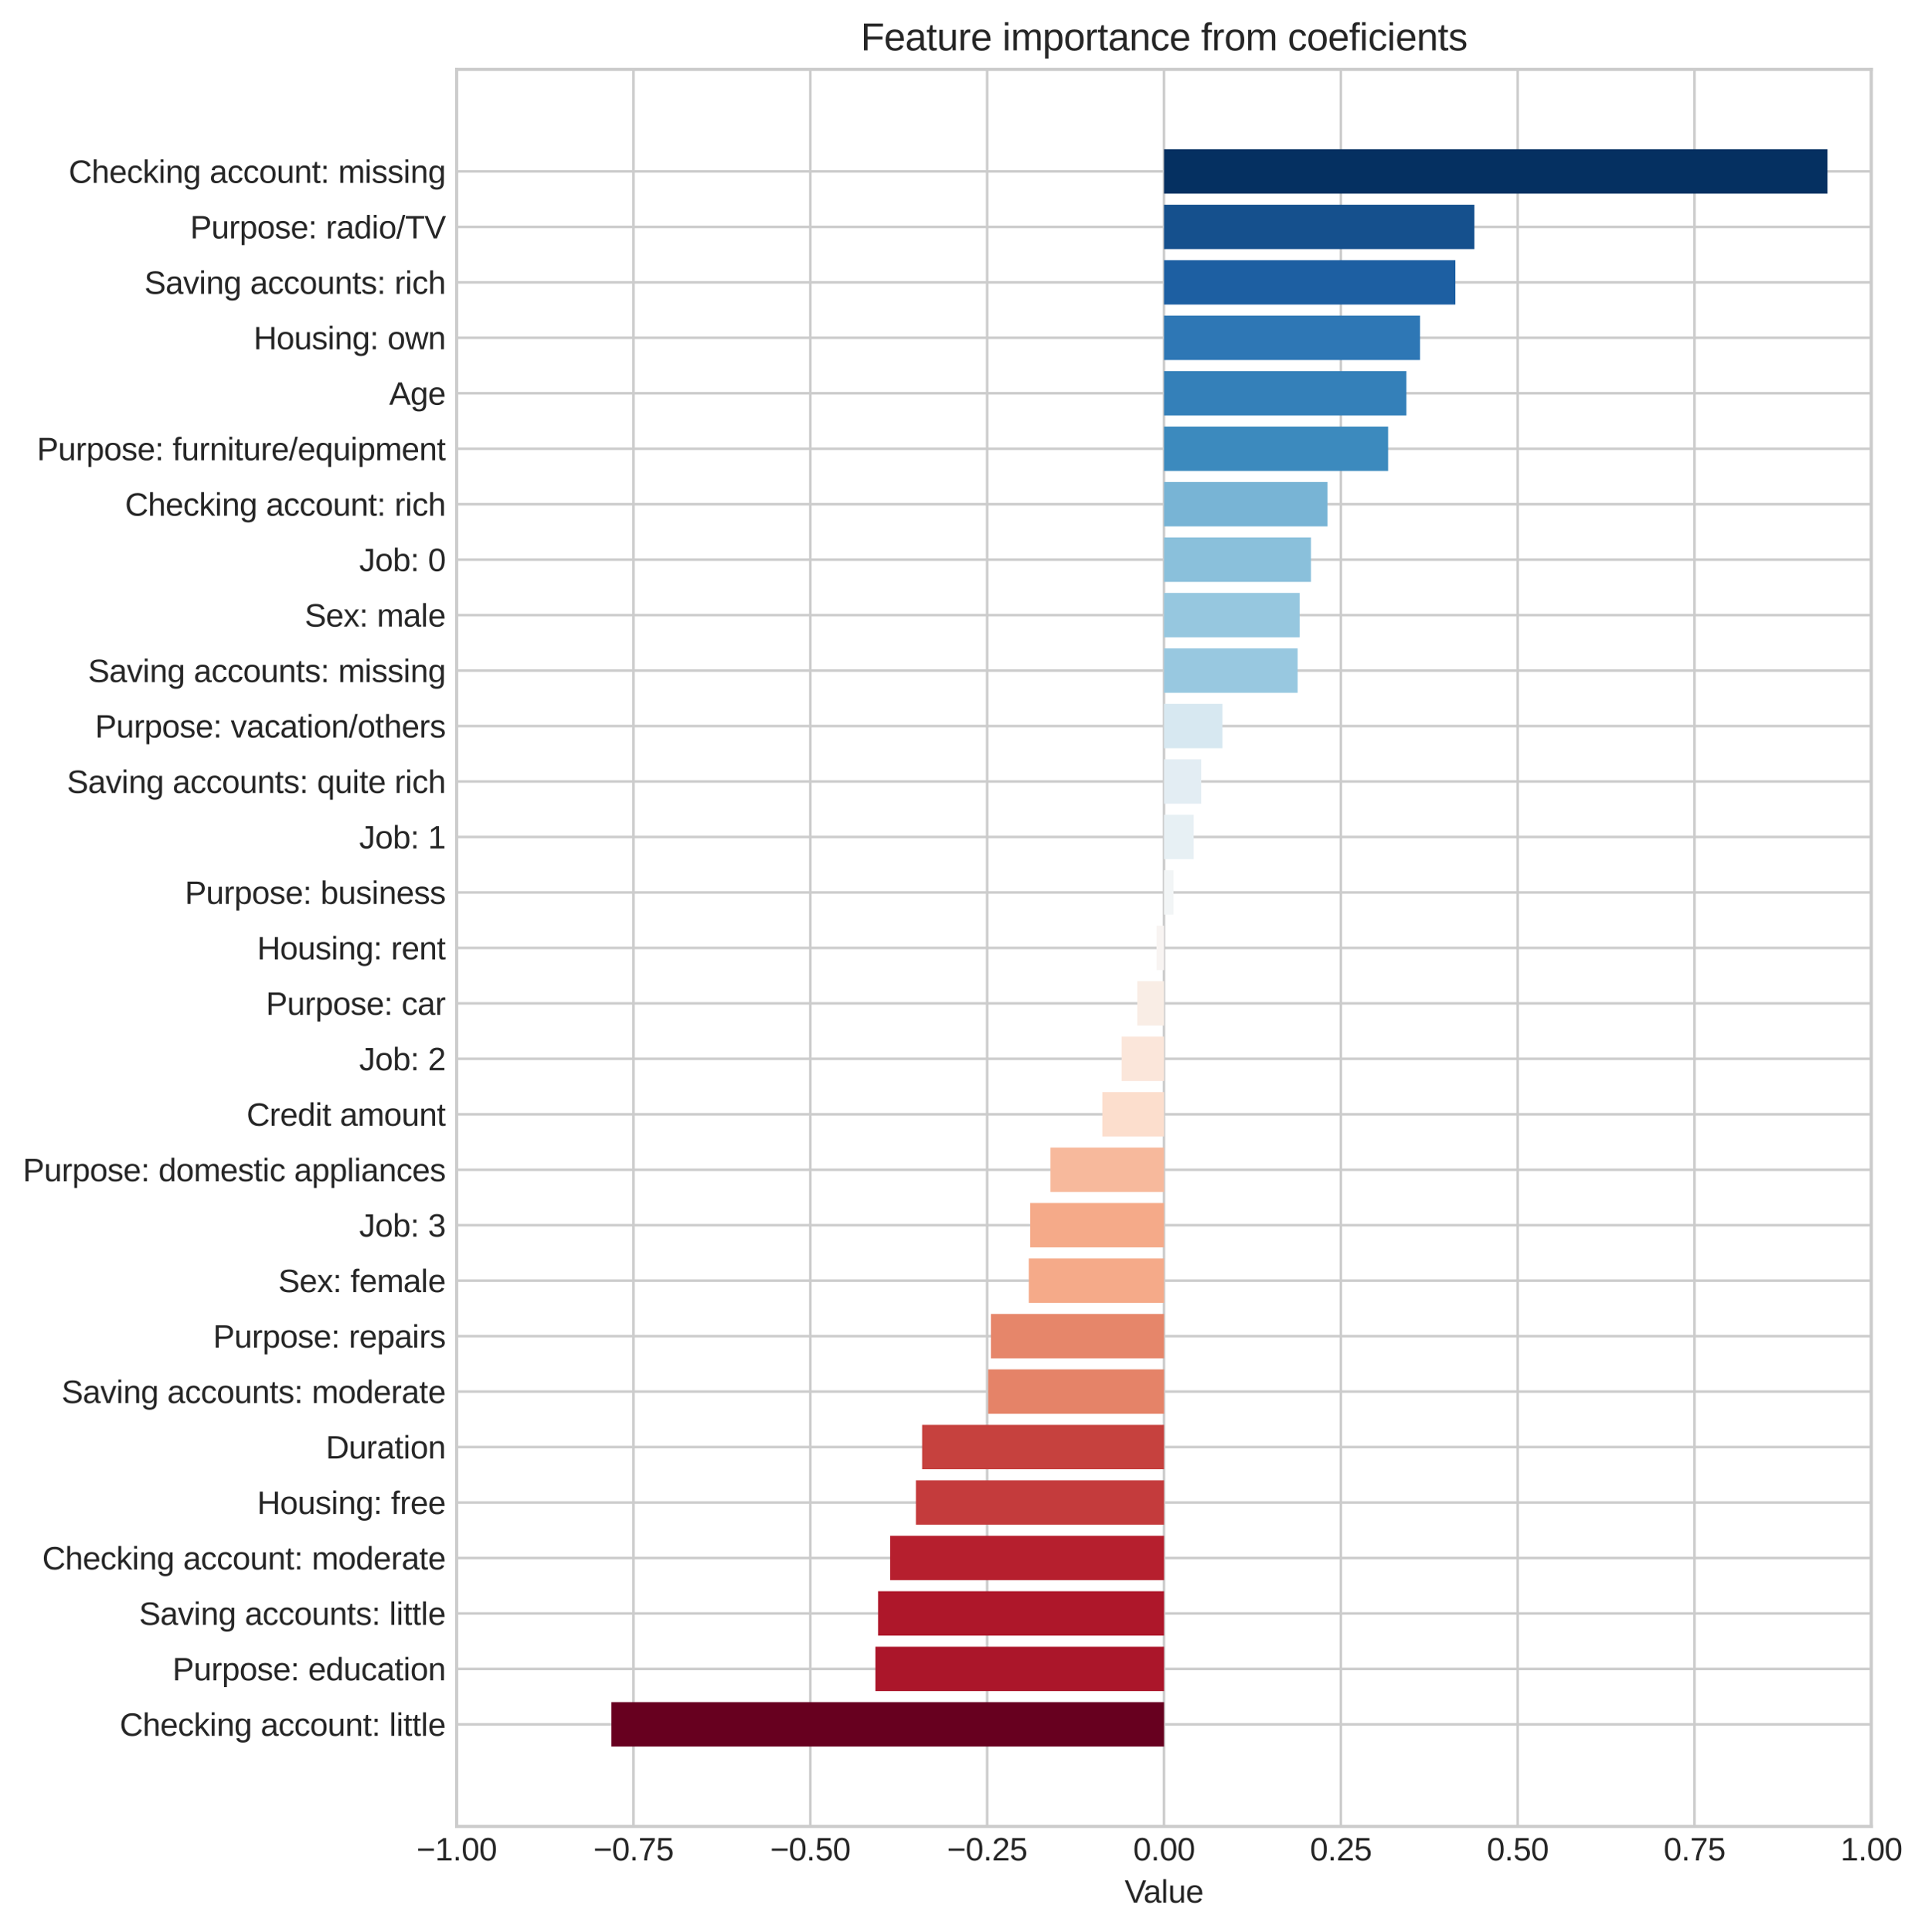 <?xml version="1.0" encoding="utf-8" standalone="no"?>
<!DOCTYPE svg PUBLIC "-//W3C//DTD SVG 1.1//EN"
  "http://www.w3.org/Graphics/SVG/1.1/DTD/svg11.dtd">
<svg xmlns:xlink="http://www.w3.org/1999/xlink" width="607.43pt" height="609.64pt" viewBox="0 0 607.43 609.64" xmlns="http://www.w3.org/2000/svg" version="1.1">
 <defs>
  <style type="text/css">*{stroke-linejoin: round; stroke-linecap: butt}</style>
 </defs>
 <g id="figure_1">
  <g id="patch_1">
   <path d="M 0 609.64 
L 607.43 609.64 
L 607.43 0 
L 0 0 
L 0 609.64 
z
" style="fill: none"/>
  </g>
  <g id="axes_1">
   <g id="patch_2">
    <path d="M 144.1 576.296 
L 590.5 576.296 
L 590.5 21.896 
L 144.1 21.896 
L 144.1 576.296 
z
" style="fill: none"/>
   </g>
   <g id="matplotlib.axis_1">
    <g id="xtick_1">
     <g id="line2d_1">
      <path d="M 144.1 576.296 
L 144.1 21.896 
" clip-path="url(#pd92c9b8117)" style="fill: none; stroke: #cccccc; stroke-width: 0.8; stroke-linecap: round"/>
     </g>
     <g id="line2d_2"/>
     <g id="text_1">
      <!-- −1.00 -->
      <g style="fill: #262626" transform="translate(131.449 587.043) scale(0.1 -0.1)">
       <defs>
        <path id="LiberationSans-2212" d="M 316 1900 
L 316 2356 
L 3425 2356 
L 3425 1900 
L 316 1900 
z
" transform="scale(0.016)"/>
        <path id="LiberationSans-31" d="M 488 0 
L 488 478 
L 1609 478 
L 1609 3866 
L 616 3156 
L 616 3688 
L 1656 4403 
L 2175 4403 
L 2175 478 
L 3247 478 
L 3247 0 
L 488 0 
z
" transform="scale(0.016)"/>
        <path id="LiberationSans-2e" d="M 584 0 
L 584 684 
L 1194 684 
L 1194 0 
L 584 0 
z
" transform="scale(0.016)"/>
        <path id="LiberationSans-30" d="M 3309 2203 
Q 3309 1569 3189 1136 
Q 3069 703 2861 436 
Q 2653 169 2372 53 
Q 2091 -63 1772 -63 
Q 1450 -63 1172 53 
Q 894 169 689 434 
Q 484 700 367 1133 
Q 250 1566 250 2203 
Q 250 2869 367 3305 
Q 484 3741 690 4000 
Q 897 4259 1178 4364 
Q 1459 4469 1791 4469 
Q 2106 4469 2382 4364 
Q 2659 4259 2865 4000 
Q 3072 3741 3190 3305 
Q 3309 2869 3309 2203 
z
M 2738 2203 
Q 2738 2728 2675 3076 
Q 2613 3425 2491 3633 
Q 2369 3841 2192 3927 
Q 2016 4013 1791 4013 
Q 1553 4013 1372 3925 
Q 1191 3838 1067 3630 
Q 944 3422 881 3073 
Q 819 2725 819 2203 
Q 819 1697 883 1350 
Q 947 1003 1070 792 
Q 1194 581 1372 489 
Q 1550 397 1778 397 
Q 2000 397 2178 489 
Q 2356 581 2479 792 
Q 2603 1003 2670 1350 
Q 2738 1697 2738 2203 
z
" transform="scale(0.016)"/>
       </defs>
       <use xlink:href="#LiberationSans-2212"/>
       <use xlink:href="#LiberationSans-31" x="58.398"/>
       <use xlink:href="#LiberationSans-2e" x="114.014"/>
       <use xlink:href="#LiberationSans-30" x="141.797"/>
       <use xlink:href="#LiberationSans-30" x="197.412"/>
      </g>
     </g>
    </g>
    <g id="xtick_2">
     <g id="line2d_3">
      <path d="M 199.9 576.296 
L 199.9 21.896 
" clip-path="url(#pd92c9b8117)" style="fill: none; stroke: #cccccc; stroke-width: 0.8; stroke-linecap: round"/>
     </g>
     <g id="line2d_4"/>
     <g id="text_2">
      <!-- −0.75 -->
      <g style="fill: #262626" transform="translate(187.249 587.043) scale(0.1 -0.1)">
       <defs>
        <path id="LiberationSans-37" d="M 3238 3947 
Q 2906 3441 2628 2973 
Q 2350 2506 2150 2032 
Q 1950 1559 1839 1061 
Q 1728 563 1728 0 
L 1141 0 
Q 1141 528 1266 1036 
Q 1391 1544 1603 2033 
Q 1816 2522 2097 2994 
Q 2378 3466 2694 3925 
L 328 3925 
L 328 4403 
L 3238 4403 
L 3238 3947 
z
" transform="scale(0.016)"/>
        <path id="LiberationSans-35" d="M 3291 1434 
Q 3291 1103 3191 828 
Q 3091 553 2894 354 
Q 2697 156 2405 46 
Q 2113 -63 1728 -63 
Q 1381 -63 1123 18 
Q 866 100 687 242 
Q 509 384 404 575 
Q 300 766 256 984 
L 825 1050 
Q 859 925 921 808 
Q 984 691 1092 598 
Q 1200 506 1358 451 
Q 1516 397 1741 397 
Q 1959 397 2137 464 
Q 2316 531 2442 662 
Q 2569 794 2637 984 
Q 2706 1175 2706 1422 
Q 2706 1625 2640 1795 
Q 2575 1966 2453 2089 
Q 2331 2213 2154 2281 
Q 1978 2350 1753 2350 
Q 1613 2350 1494 2325 
Q 1375 2300 1273 2256 
Q 1172 2213 1089 2155 
Q 1006 2097 934 2034 
L 384 2034 
L 531 4403 
L 3034 4403 
L 3034 3925 
L 1044 3925 
L 959 2528 
Q 1109 2644 1334 2726 
Q 1559 2809 1869 2809 
Q 2197 2809 2459 2709 
Q 2722 2609 2906 2426 
Q 3091 2244 3191 1991 
Q 3291 1738 3291 1434 
z
" transform="scale(0.016)"/>
       </defs>
       <use xlink:href="#LiberationSans-2212"/>
       <use xlink:href="#LiberationSans-30" x="58.398"/>
       <use xlink:href="#LiberationSans-2e" x="114.014"/>
       <use xlink:href="#LiberationSans-37" x="141.797"/>
       <use xlink:href="#LiberationSans-35" x="197.412"/>
      </g>
     </g>
    </g>
    <g id="xtick_3">
     <g id="line2d_5">
      <path d="M 255.7 576.296 
L 255.7 21.896 
" clip-path="url(#pd92c9b8117)" style="fill: none; stroke: #cccccc; stroke-width: 0.8; stroke-linecap: round"/>
     </g>
     <g id="line2d_6"/>
     <g id="text_3">
      <!-- −0.50 -->
      <g style="fill: #262626" transform="translate(243.049 587.043) scale(0.1 -0.1)">
       <use xlink:href="#LiberationSans-2212"/>
       <use xlink:href="#LiberationSans-30" x="58.398"/>
       <use xlink:href="#LiberationSans-2e" x="114.014"/>
       <use xlink:href="#LiberationSans-35" x="141.797"/>
       <use xlink:href="#LiberationSans-30" x="197.412"/>
      </g>
     </g>
    </g>
    <g id="xtick_4">
     <g id="line2d_7">
      <path d="M 311.5 576.296 
L 311.5 21.896 
" clip-path="url(#pd92c9b8117)" style="fill: none; stroke: #cccccc; stroke-width: 0.8; stroke-linecap: round"/>
     </g>
     <g id="line2d_8"/>
     <g id="text_4">
      <!-- −0.25 -->
      <g style="fill: #262626" transform="translate(298.849 587.043) scale(0.1 -0.1)">
       <defs>
        <path id="LiberationSans-32" d="M 322 0 
L 322 397 
Q 481 763 711 1042 
Q 941 1322 1194 1548 
Q 1447 1775 1695 1969 
Q 1944 2163 2144 2356 
Q 2344 2550 2467 2762 
Q 2591 2975 2591 3244 
Q 2591 3431 2534 3573 
Q 2478 3716 2372 3812 
Q 2266 3909 2117 3957 
Q 1969 4006 1788 4006 
Q 1619 4006 1470 3959 
Q 1322 3913 1206 3819 
Q 1091 3725 1017 3586 
Q 944 3447 922 3263 
L 347 3316 
Q 375 3553 478 3762 
Q 581 3972 762 4130 
Q 944 4288 1198 4378 
Q 1453 4469 1788 4469 
Q 2116 4469 2372 4391 
Q 2628 4313 2804 4159 
Q 2981 4006 3075 3781 
Q 3169 3556 3169 3263 
Q 3169 3041 3089 2841 
Q 3009 2641 2876 2459 
Q 2744 2278 2569 2109 
Q 2394 1941 2203 1780 
Q 2013 1619 1819 1461 
Q 1625 1303 1454 1143 
Q 1284 984 1150 820 
Q 1016 656 941 478 
L 3238 478 
L 3238 0 
L 322 0 
z
" transform="scale(0.016)"/>
       </defs>
       <use xlink:href="#LiberationSans-2212"/>
       <use xlink:href="#LiberationSans-30" x="58.398"/>
       <use xlink:href="#LiberationSans-2e" x="114.014"/>
       <use xlink:href="#LiberationSans-32" x="141.797"/>
       <use xlink:href="#LiberationSans-35" x="197.412"/>
      </g>
     </g>
    </g>
    <g id="xtick_5">
     <g id="line2d_9">
      <path d="M 367.3 576.296 
L 367.3 21.896 
" clip-path="url(#pd92c9b8117)" style="fill: none; stroke: #cccccc; stroke-width: 0.8; stroke-linecap: round"/>
     </g>
     <g id="line2d_10"/>
     <g id="text_5">
      <!-- 0.00 -->
      <g style="fill: #262626" transform="translate(357.57 587.043) scale(0.1 -0.1)">
       <use xlink:href="#LiberationSans-30"/>
       <use xlink:href="#LiberationSans-2e" x="55.615"/>
       <use xlink:href="#LiberationSans-30" x="83.398"/>
       <use xlink:href="#LiberationSans-30" x="139.014"/>
      </g>
     </g>
    </g>
    <g id="xtick_6">
     <g id="line2d_11">
      <path d="M 423.1 576.296 
L 423.1 21.896 
" clip-path="url(#pd92c9b8117)" style="fill: none; stroke: #cccccc; stroke-width: 0.8; stroke-linecap: round"/>
     </g>
     <g id="line2d_12"/>
     <g id="text_6">
      <!-- 0.25 -->
      <g style="fill: #262626" transform="translate(413.37 587.043) scale(0.1 -0.1)">
       <use xlink:href="#LiberationSans-30"/>
       <use xlink:href="#LiberationSans-2e" x="55.615"/>
       <use xlink:href="#LiberationSans-32" x="83.398"/>
       <use xlink:href="#LiberationSans-35" x="139.014"/>
      </g>
     </g>
    </g>
    <g id="xtick_7">
     <g id="line2d_13">
      <path d="M 478.9 576.296 
L 478.9 21.896 
" clip-path="url(#pd92c9b8117)" style="fill: none; stroke: #cccccc; stroke-width: 0.8; stroke-linecap: round"/>
     </g>
     <g id="line2d_14"/>
     <g id="text_7">
      <!-- 0.50 -->
      <g style="fill: #262626" transform="translate(469.17 587.043) scale(0.1 -0.1)">
       <use xlink:href="#LiberationSans-30"/>
       <use xlink:href="#LiberationSans-2e" x="55.615"/>
       <use xlink:href="#LiberationSans-35" x="83.398"/>
       <use xlink:href="#LiberationSans-30" x="139.014"/>
      </g>
     </g>
    </g>
    <g id="xtick_8">
     <g id="line2d_15">
      <path d="M 534.7 576.296 
L 534.7 21.896 
" clip-path="url(#pd92c9b8117)" style="fill: none; stroke: #cccccc; stroke-width: 0.8; stroke-linecap: round"/>
     </g>
     <g id="line2d_16"/>
     <g id="text_8">
      <!-- 0.75 -->
      <g style="fill: #262626" transform="translate(524.97 587.043) scale(0.1 -0.1)">
       <use xlink:href="#LiberationSans-30"/>
       <use xlink:href="#LiberationSans-2e" x="55.615"/>
       <use xlink:href="#LiberationSans-37" x="83.398"/>
       <use xlink:href="#LiberationSans-35" x="139.014"/>
      </g>
     </g>
    </g>
    <g id="xtick_9">
     <g id="line2d_17">
      <path d="M 590.5 576.296 
L 590.5 21.896 
" clip-path="url(#pd92c9b8117)" style="fill: none; stroke: #cccccc; stroke-width: 0.8; stroke-linecap: round"/>
     </g>
     <g id="line2d_18"/>
     <g id="text_9">
      <!-- 1.00 -->
      <g style="fill: #262626" transform="translate(580.77 587.043) scale(0.1 -0.1)">
       <use xlink:href="#LiberationSans-31"/>
       <use xlink:href="#LiberationSans-2e" x="55.615"/>
       <use xlink:href="#LiberationSans-30" x="83.398"/>
       <use xlink:href="#LiberationSans-30" x="139.014"/>
      </g>
     </g>
    </g>
    <g id="text_10">
     <!-- Value -->
     <g style="fill: #262626" transform="translate(354.881 600.365) scale(0.1 -0.1)">
      <defs>
       <path id="LiberationSans-56" d="M 2444 0 
L 1825 0 
L 28 4403 
L 656 4403 
L 1875 1303 
Q 1922 1163 1969 1023 
Q 2016 884 2053 775 
Q 2097 647 2138 525 
Q 2175 641 2219 769 
Q 2256 878 2301 1015 
Q 2347 1153 2400 1303 
L 3613 4403 
L 4241 4403 
L 2444 0 
z
" transform="scale(0.016)"/>
       <path id="LiberationSans-61" d="M 1294 -63 
Q 784 -63 528 206 
Q 272 475 272 944 
Q 272 1278 398 1492 
Q 525 1706 729 1828 
Q 934 1950 1196 1997 
Q 1459 2044 1731 2050 
L 2491 2063 
L 2491 2247 
Q 2491 2456 2447 2603 
Q 2403 2750 2312 2840 
Q 2222 2931 2086 2973 
Q 1950 3016 1766 3016 
Q 1603 3016 1472 2992 
Q 1341 2969 1244 2908 
Q 1147 2847 1087 2742 
Q 1028 2638 1009 2478 
L 422 2531 
Q 453 2731 540 2898 
Q 628 3066 789 3187 
Q 950 3309 1192 3376 
Q 1434 3444 1778 3444 
Q 2416 3444 2737 3151 
Q 3059 2859 3059 2306 
L 3059 850 
Q 3059 600 3125 473 
Q 3191 347 3375 347 
Q 3422 347 3469 353 
Q 3516 359 3559 369 
L 3559 19 
Q 3453 -6 3348 -18 
Q 3244 -31 3125 -31 
Q 2966 -31 2852 11 
Q 2738 53 2666 139 
Q 2594 225 2556 351 
Q 2519 478 2509 647 
L 2491 647 
Q 2400 484 2292 353 
Q 2184 222 2040 130 
Q 1897 38 1714 -12 
Q 1531 -63 1294 -63 
z
M 1422 359 
Q 1691 359 1892 457 
Q 2094 556 2226 709 
Q 2359 863 2425 1044 
Q 2491 1225 2491 1391 
L 2491 1669 
L 1875 1656 
Q 1669 1653 1483 1626 
Q 1297 1600 1156 1522 
Q 1016 1444 933 1303 
Q 850 1163 850 934 
Q 850 659 998 509 
Q 1147 359 1422 359 
z
" transform="scale(0.016)"/>
       <path id="LiberationSans-6c" d="M 431 0 
L 431 4638 
L 994 4638 
L 994 0 
L 431 0 
z
" transform="scale(0.016)"/>
       <path id="LiberationSans-75" d="M 981 3381 
L 981 1238 
Q 981 991 1017 825 
Q 1053 659 1134 557 
Q 1216 456 1348 414 
Q 1481 372 1678 372 
Q 1878 372 2039 442 
Q 2200 513 2314 645 
Q 2428 778 2490 973 
Q 2553 1169 2553 1422 
L 2553 3381 
L 3116 3381 
L 3116 722 
Q 3116 616 3117 498 
Q 3119 381 3122 276 
Q 3125 172 3128 97 
Q 3131 22 3134 0 
L 2603 0 
Q 2600 16 2597 84 
Q 2594 153 2589 242 
Q 2584 331 2581 423 
Q 2578 516 2578 578 
L 2569 578 
Q 2488 431 2391 312 
Q 2294 194 2166 111 
Q 2038 28 1872 -17 
Q 1706 -63 1488 -63 
Q 1206 -63 1003 6 
Q 800 75 669 219 
Q 538 363 477 588 
Q 416 813 416 1128 
L 416 3381 
L 981 3381 
z
" transform="scale(0.016)"/>
       <path id="LiberationSans-65" d="M 863 1572 
Q 863 1306 917 1082 
Q 972 859 1086 698 
Q 1200 538 1378 448 
Q 1556 359 1806 359 
Q 2172 359 2392 506 
Q 2613 653 2691 878 
L 3184 738 
Q 3131 597 3036 455 
Q 2941 313 2781 198 
Q 2622 84 2383 10 
Q 2144 -63 1806 -63 
Q 1056 -63 664 384 
Q 272 831 272 1713 
Q 272 2188 390 2517 
Q 509 2847 715 3053 
Q 922 3259 1197 3351 
Q 1472 3444 1784 3444 
Q 2209 3444 2495 3306 
Q 2781 3169 2954 2926 
Q 3128 2684 3201 2356 
Q 3275 2028 3275 1647 
L 3275 1572 
L 863 1572 
z
M 2694 2003 
Q 2647 2538 2422 2783 
Q 2197 3028 1775 3028 
Q 1634 3028 1479 2983 
Q 1325 2938 1194 2822 
Q 1063 2706 972 2507 
Q 881 2309 869 2003 
L 2694 2003 
z
" transform="scale(0.016)"/>
      </defs>
      <use xlink:href="#LiberationSans-56"/>
      <use xlink:href="#LiberationSans-61" x="59.324"/>
      <use xlink:href="#LiberationSans-6c" x="114.939"/>
      <use xlink:href="#LiberationSans-75" x="137.156"/>
      <use xlink:href="#LiberationSans-65" x="192.771"/>
     </g>
    </g>
   </g>
   <g id="matplotlib.axis_2">
    <g id="ytick_1">
     <g id="line2d_19">
      <path d="M 144.1 544.096 
L 590.5 544.096 
" clip-path="url(#pd92c9b8117)" style="fill: none; stroke: #cccccc; stroke-width: 0.8; stroke-linecap: round"/>
     </g>
     <g id="line2d_20"/>
     <g id="text_11">
      <!-- Checking account: little -->
      <g style="fill: #262626" transform="translate(37.773 547.72) scale(0.1 -0.1)">
       <defs>
        <path id="LiberationSans-43" d="M 2475 3981 
Q 2100 3981 1811 3856 
Q 1522 3731 1326 3500 
Q 1131 3269 1031 2944 
Q 931 2619 931 2222 
Q 931 1825 1039 1495 
Q 1147 1166 1348 928 
Q 1550 691 1842 559 
Q 2134 428 2500 428 
Q 2756 428 2967 495 
Q 3178 563 3348 684 
Q 3519 806 3653 973 
Q 3788 1141 3891 1344 
L 4378 1100 
Q 4259 853 4084 640 
Q 3909 428 3673 272 
Q 3438 116 3139 26 
Q 2841 -63 2472 -63 
Q 1938 -63 1536 107 
Q 1134 278 864 583 
Q 594 888 459 1306 
Q 325 1725 325 2222 
Q 325 2738 467 3153 
Q 609 3569 882 3861 
Q 1156 4153 1556 4311 
Q 1956 4469 2469 4469 
Q 3172 4469 3644 4194 
Q 4116 3919 4338 3378 
L 3772 3191 
Q 3709 3347 3603 3489 
Q 3497 3631 3337 3740 
Q 3178 3850 2964 3915 
Q 2750 3981 2475 3981 
z
" transform="scale(0.016)"/>
        <path id="LiberationSans-68" d="M 991 2803 
Q 1084 2975 1193 3095 
Q 1303 3216 1434 3294 
Q 1566 3372 1722 3408 
Q 1878 3444 2072 3444 
Q 2397 3444 2605 3356 
Q 2813 3269 2933 3111 
Q 3053 2953 3098 2734 
Q 3144 2516 3144 2253 
L 3144 0 
L 2578 0 
L 2578 2144 
Q 2578 2359 2551 2521 
Q 2525 2684 2450 2792 
Q 2375 2900 2237 2954 
Q 2100 3009 1881 3009 
Q 1681 3009 1520 2937 
Q 1359 2866 1245 2734 
Q 1131 2603 1068 2415 
Q 1006 2228 1006 1994 
L 1006 0 
L 444 0 
L 444 4638 
L 1006 4638 
L 1006 3431 
Q 1006 3328 1003 3225 
Q 1000 3122 995 3034 
Q 991 2947 987 2886 
Q 984 2825 981 2803 
L 991 2803 
z
" transform="scale(0.016)"/>
        <path id="LiberationSans-63" d="M 859 1706 
Q 859 1416 901 1172 
Q 944 928 1044 751 
Q 1144 575 1308 478 
Q 1472 381 1713 381 
Q 2013 381 2214 543 
Q 2416 706 2463 1044 
L 3031 1006 
Q 3003 797 2909 603 
Q 2816 409 2655 262 
Q 2494 116 2262 26 
Q 2031 -63 1728 -63 
Q 1331 -63 1053 71 
Q 775 206 601 442 
Q 428 678 350 998 
Q 272 1319 272 1694 
Q 272 2034 328 2295 
Q 384 2556 486 2751 
Q 588 2947 725 3080 
Q 863 3213 1023 3292 
Q 1184 3372 1362 3408 
Q 1541 3444 1722 3444 
Q 2006 3444 2228 3366 
Q 2450 3288 2611 3152 
Q 2772 3016 2872 2831 
Q 2972 2647 3013 2434 
L 2434 2391 
Q 2391 2672 2212 2837 
Q 2034 3003 1706 3003 
Q 1466 3003 1305 2923 
Q 1144 2844 1044 2683 
Q 944 2522 901 2278 
Q 859 2034 859 1706 
z
" transform="scale(0.016)"/>
        <path id="LiberationSans-6b" d="M 2550 0 
L 1406 1544 
L 994 1203 
L 994 0 
L 431 0 
L 431 4638 
L 994 4638 
L 994 1741 
L 2478 3381 
L 3138 3381 
L 1766 1928 
L 3209 0 
L 2550 0 
z
" transform="scale(0.016)"/>
        <path id="LiberationSans-69" d="M 428 4100 
L 428 4638 
L 991 4638 
L 991 4100 
L 428 4100 
z
M 428 0 
L 428 3381 
L 991 3381 
L 991 0 
L 428 0 
z
" transform="scale(0.016)"/>
        <path id="LiberationSans-6e" d="M 2578 0 
L 2578 2144 
Q 2578 2391 2542 2556 
Q 2506 2722 2425 2823 
Q 2344 2925 2211 2967 
Q 2078 3009 1881 3009 
Q 1681 3009 1520 2939 
Q 1359 2869 1245 2736 
Q 1131 2603 1068 2408 
Q 1006 2213 1006 1959 
L 1006 0 
L 444 0 
L 444 2659 
Q 444 2766 442 2883 
Q 441 3000 437 3104 
Q 434 3209 431 3284 
Q 428 3359 425 3381 
L 956 3381 
Q 959 3366 962 3297 
Q 966 3228 970 3139 
Q 975 3050 978 2958 
Q 981 2866 981 2803 
L 991 2803 
Q 1072 2950 1169 3069 
Q 1266 3188 1394 3270 
Q 1522 3353 1687 3398 
Q 1853 3444 2072 3444 
Q 2353 3444 2556 3375 
Q 2759 3306 2890 3162 
Q 3022 3019 3083 2792 
Q 3144 2566 3144 2253 
L 3144 0 
L 2578 0 
z
" transform="scale(0.016)"/>
        <path id="LiberationSans-67" d="M 1713 -1328 
Q 1422 -1328 1197 -1268 
Q 972 -1209 812 -1098 
Q 653 -988 553 -834 
Q 453 -681 409 -494 
L 975 -413 
Q 1031 -647 1223 -773 
Q 1416 -900 1728 -900 
Q 1919 -900 2075 -847 
Q 2231 -794 2340 -676 
Q 2450 -559 2509 -371 
Q 2569 -184 2569 84 
L 2569 628 
L 2563 628 
Q 2500 500 2408 383 
Q 2316 266 2183 175 
Q 2050 84 1875 29 
Q 1700 -25 1475 -25 
Q 1153 -25 923 83 
Q 694 191 548 406 
Q 403 622 336 942 
Q 269 1263 269 1684 
Q 269 2091 336 2416 
Q 403 2741 554 2967 
Q 706 3194 948 3314 
Q 1191 3434 1538 3434 
Q 1897 3434 2161 3270 
Q 2425 3106 2569 2803 
L 2575 2803 
Q 2575 2881 2579 2978 
Q 2584 3075 2589 3161 
Q 2594 3247 2600 3309 
Q 2606 3372 2613 3381 
L 3147 3381 
Q 3144 3353 3141 3286 
Q 3138 3219 3134 3125 
Q 3131 3031 3129 2917 
Q 3128 2803 3128 2681 
L 3128 97 
Q 3128 -613 2779 -970 
Q 2431 -1328 1713 -1328 
z
M 2569 1691 
Q 2569 2044 2492 2295 
Q 2416 2547 2291 2706 
Q 2166 2866 2005 2941 
Q 1844 3016 1675 3016 
Q 1459 3016 1304 2941 
Q 1150 2866 1048 2705 
Q 947 2544 898 2292 
Q 850 2041 850 1691 
Q 850 1325 898 1076 
Q 947 828 1047 675 
Q 1147 522 1300 456 
Q 1453 391 1666 391 
Q 1834 391 1995 462 
Q 2156 534 2284 690 
Q 2413 847 2491 1094 
Q 2569 1341 2569 1691 
z
" transform="scale(0.016)"/>
        <path id="LiberationSans-20" transform="scale(0.016)"/>
        <path id="LiberationSans-6f" d="M 3291 1694 
Q 3291 806 2900 371 
Q 2509 -63 1766 -63 
Q 1413 -63 1134 43 
Q 856 150 664 369 
Q 472 588 370 917 
Q 269 1247 269 1694 
Q 269 3444 1784 3444 
Q 2178 3444 2464 3334 
Q 2750 3225 2933 3006 
Q 3116 2788 3203 2459 
Q 3291 2131 3291 1694 
z
M 2700 1694 
Q 2700 2088 2639 2344 
Q 2578 2600 2461 2753 
Q 2344 2906 2175 2967 
Q 2006 3028 1794 3028 
Q 1578 3028 1404 2964 
Q 1231 2900 1109 2745 
Q 988 2591 923 2334 
Q 859 2078 859 1694 
Q 859 1300 928 1042 
Q 997 784 1117 631 
Q 1238 478 1402 415 
Q 1566 353 1759 353 
Q 1975 353 2150 414 
Q 2325 475 2447 628 
Q 2569 781 2634 1040 
Q 2700 1300 2700 1694 
z
" transform="scale(0.016)"/>
        <path id="LiberationSans-74" d="M 1731 25 
Q 1603 -9 1470 -29 
Q 1338 -50 1163 -50 
Q 488 -50 488 716 
L 488 2972 
L 97 2972 
L 97 3381 
L 509 3381 
L 675 4138 
L 1050 4138 
L 1050 3381 
L 1675 3381 
L 1675 2972 
L 1050 2972 
L 1050 838 
Q 1050 594 1129 495 
Q 1209 397 1406 397 
Q 1488 397 1564 409 
Q 1641 422 1731 441 
L 1731 25 
z
" transform="scale(0.016)"/>
        <path id="LiberationSans-3a" d="M 584 2734 
L 584 3381 
L 1194 3381 
L 1194 2734 
L 584 2734 
z
M 584 0 
L 584 647 
L 1194 647 
L 1194 0 
L 584 0 
z
" transform="scale(0.016)"/>
       </defs>
       <use xlink:href="#LiberationSans-43"/>
       <use xlink:href="#LiberationSans-68" x="72.217"/>
       <use xlink:href="#LiberationSans-65" x="127.832"/>
       <use xlink:href="#LiberationSans-63" x="183.447"/>
       <use xlink:href="#LiberationSans-6b" x="233.447"/>
       <use xlink:href="#LiberationSans-69" x="283.447"/>
       <use xlink:href="#LiberationSans-6e" x="305.664"/>
       <use xlink:href="#LiberationSans-67" x="361.279"/>
       <use xlink:href="#LiberationSans-20" x="416.895"/>
       <use xlink:href="#LiberationSans-61" x="444.678"/>
       <use xlink:href="#LiberationSans-63" x="500.293"/>
       <use xlink:href="#LiberationSans-63" x="550.293"/>
       <use xlink:href="#LiberationSans-6f" x="600.293"/>
       <use xlink:href="#LiberationSans-75" x="655.908"/>
       <use xlink:href="#LiberationSans-6e" x="711.523"/>
       <use xlink:href="#LiberationSans-74" x="767.139"/>
       <use xlink:href="#LiberationSans-3a" x="794.922"/>
       <use xlink:href="#LiberationSans-20" x="822.705"/>
       <use xlink:href="#LiberationSans-6c" x="850.488"/>
       <use xlink:href="#LiberationSans-69" x="872.705"/>
       <use xlink:href="#LiberationSans-74" x="894.922"/>
       <use xlink:href="#LiberationSans-74" x="922.705"/>
       <use xlink:href="#LiberationSans-6c" x="950.488"/>
       <use xlink:href="#LiberationSans-65" x="972.705"/>
      </g>
     </g>
    </g>
    <g id="ytick_2">
     <g id="line2d_21">
      <path d="M 144.1 526.596 
L 590.5 526.596 
" clip-path="url(#pd92c9b8117)" style="fill: none; stroke: #cccccc; stroke-width: 0.8; stroke-linecap: round"/>
     </g>
     <g id="line2d_22"/>
     <g id="text_12">
      <!-- Purpose: education -->
      <g style="fill: #262626" transform="translate(54.434 530.22) scale(0.1 -0.1)">
       <defs>
        <path id="LiberationSans-50" d="M 3931 3078 
Q 3931 2791 3836 2542 
Q 3741 2294 3552 2111 
Q 3363 1928 3078 1822 
Q 2794 1716 2416 1716 
L 1122 1716 
L 1122 0 
L 525 0 
L 525 4403 
L 2378 4403 
Q 2769 4403 3059 4308 
Q 3350 4213 3544 4039 
Q 3738 3866 3834 3620 
Q 3931 3375 3931 3078 
z
M 3331 3072 
Q 3331 3491 3075 3708 
Q 2819 3925 2306 3925 
L 1122 3925 
L 1122 2188 
L 2331 2188 
Q 2847 2188 3089 2416 
Q 3331 2644 3331 3072 
z
" transform="scale(0.016)"/>
        <path id="LiberationSans-72" d="M 444 0 
L 444 2594 
Q 444 2700 442 2811 
Q 441 2922 437 3025 
Q 434 3128 431 3218 
Q 428 3309 425 3381 
L 956 3381 
Q 959 3309 964 3217 
Q 969 3125 973 3028 
Q 978 2931 979 2842 
Q 981 2753 981 2691 
L 994 2691 
Q 1053 2884 1120 3026 
Q 1188 3169 1278 3261 
Q 1369 3353 1494 3398 
Q 1619 3444 1797 3444 
Q 1866 3444 1928 3433 
Q 1991 3422 2025 3413 
L 2025 2897 
Q 1969 2913 1894 2920 
Q 1819 2928 1725 2928 
Q 1531 2928 1395 2840 
Q 1259 2753 1173 2598 
Q 1088 2444 1047 2230 
Q 1006 2016 1006 1763 
L 1006 0 
L 444 0 
z
" transform="scale(0.016)"/>
        <path id="LiberationSans-70" d="M 3291 1706 
Q 3291 1322 3228 997 
Q 3166 672 3020 437 
Q 2875 203 2636 70 
Q 2397 -63 2047 -63 
Q 1684 -63 1412 75 
Q 1141 213 997 525 
L 981 525 
Q 984 519 986 469 
Q 988 419 989 344 
Q 991 269 992 176 
Q 994 84 994 -6 
L 994 -1328 
L 431 -1328 
L 431 2691 
Q 431 2813 429 2925 
Q 428 3038 425 3130 
Q 422 3222 419 3287 
Q 416 3353 413 3381 
L 956 3381 
Q 959 3372 964 3315 
Q 969 3259 973 3179 
Q 978 3100 983 3009 
Q 988 2919 988 2838 
L 1000 2838 
Q 1078 3000 1178 3114 
Q 1278 3228 1406 3301 
Q 1534 3375 1692 3408 
Q 1850 3441 2047 3441 
Q 2397 3441 2636 3316 
Q 2875 3191 3020 2964 
Q 3166 2738 3228 2417 
Q 3291 2097 3291 1706 
z
M 2700 1694 
Q 2700 2006 2662 2250 
Q 2625 2494 2533 2662 
Q 2441 2831 2287 2918 
Q 2134 3006 1903 3006 
Q 1716 3006 1550 2953 
Q 1384 2900 1261 2750 
Q 1138 2600 1066 2336 
Q 994 2072 994 1650 
Q 994 1291 1053 1042 
Q 1113 794 1227 641 
Q 1341 488 1509 420 
Q 1678 353 1897 353 
Q 2131 353 2286 443 
Q 2441 534 2533 706 
Q 2625 878 2662 1126 
Q 2700 1375 2700 1694 
z
" transform="scale(0.016)"/>
        <path id="LiberationSans-73" d="M 2969 934 
Q 2969 697 2876 511 
Q 2784 325 2609 198 
Q 2434 72 2179 4 
Q 1925 -63 1597 -63 
Q 1303 -63 1067 -17 
Q 831 28 653 128 
Q 475 228 354 392 
Q 234 556 178 794 
L 675 891 
Q 747 619 972 492 
Q 1197 366 1597 366 
Q 1778 366 1929 391 
Q 2081 416 2190 477 
Q 2300 538 2361 639 
Q 2422 741 2422 891 
Q 2422 1044 2350 1142 
Q 2278 1241 2150 1306 
Q 2022 1372 1839 1420 
Q 1656 1469 1438 1528 
Q 1234 1581 1034 1647 
Q 834 1713 673 1820 
Q 513 1928 413 2087 
Q 313 2247 313 2488 
Q 313 2950 642 3192 
Q 972 3434 1603 3434 
Q 2163 3434 2492 3237 
Q 2822 3041 2909 2606 
L 2403 2544 
Q 2375 2675 2300 2764 
Q 2225 2853 2119 2908 
Q 2013 2963 1880 2986 
Q 1747 3009 1603 3009 
Q 1222 3009 1040 2893 
Q 859 2778 859 2544 
Q 859 2406 926 2317 
Q 994 2228 1114 2167 
Q 1234 2106 1403 2061 
Q 1572 2016 1775 1966 
Q 1909 1931 2050 1892 
Q 2191 1853 2323 1798 
Q 2456 1744 2573 1670 
Q 2691 1597 2778 1494 
Q 2866 1391 2917 1253 
Q 2969 1116 2969 934 
z
" transform="scale(0.016)"/>
        <path id="LiberationSans-64" d="M 2566 544 
Q 2409 219 2151 78 
Q 1894 -63 1513 -63 
Q 872 -63 570 368 
Q 269 800 269 1675 
Q 269 3444 1513 3444 
Q 1897 3444 2153 3303 
Q 2409 3163 2566 2856 
L 2572 2856 
Q 2572 2888 2570 2955 
Q 2569 3022 2567 3095 
Q 2566 3169 2566 3234 
Q 2566 3300 2566 3328 
L 2566 4638 
L 3128 4638 
L 3128 697 
Q 3128 575 3129 462 
Q 3131 350 3134 256 
Q 3138 163 3141 95 
Q 3144 28 3147 0 
L 2609 0 
Q 2603 31 2598 89 
Q 2594 147 2589 222 
Q 2584 297 2581 380 
Q 2578 463 2578 544 
L 2566 544 
z
M 859 1694 
Q 859 1344 903 1094 
Q 947 844 1044 683 
Q 1141 522 1291 447 
Q 1441 372 1656 372 
Q 1878 372 2048 444 
Q 2219 516 2333 677 
Q 2447 838 2506 1097 
Q 2566 1356 2566 1731 
Q 2566 2091 2506 2339 
Q 2447 2588 2331 2741 
Q 2216 2894 2048 2961 
Q 1881 3028 1663 3028 
Q 1456 3028 1306 2956 
Q 1156 2884 1056 2725 
Q 956 2566 907 2311 
Q 859 2056 859 1694 
z
" transform="scale(0.016)"/>
       </defs>
       <use xlink:href="#LiberationSans-50"/>
       <use xlink:href="#LiberationSans-75" x="66.699"/>
       <use xlink:href="#LiberationSans-72" x="122.314"/>
       <use xlink:href="#LiberationSans-70" x="155.615"/>
       <use xlink:href="#LiberationSans-6f" x="211.23"/>
       <use xlink:href="#LiberationSans-73" x="266.846"/>
       <use xlink:href="#LiberationSans-65" x="316.846"/>
       <use xlink:href="#LiberationSans-3a" x="372.461"/>
       <use xlink:href="#LiberationSans-20" x="400.244"/>
       <use xlink:href="#LiberationSans-65" x="428.027"/>
       <use xlink:href="#LiberationSans-64" x="483.643"/>
       <use xlink:href="#LiberationSans-75" x="539.258"/>
       <use xlink:href="#LiberationSans-63" x="594.873"/>
       <use xlink:href="#LiberationSans-61" x="644.873"/>
       <use xlink:href="#LiberationSans-74" x="700.488"/>
       <use xlink:href="#LiberationSans-69" x="728.271"/>
       <use xlink:href="#LiberationSans-6f" x="750.488"/>
       <use xlink:href="#LiberationSans-6e" x="806.104"/>
      </g>
     </g>
    </g>
    <g id="ytick_3">
     <g id="line2d_23">
      <path d="M 144.1 509.096 
L 590.5 509.096 
" clip-path="url(#pd92c9b8117)" style="fill: none; stroke: #cccccc; stroke-width: 0.8; stroke-linecap: round"/>
     </g>
     <g id="line2d_24"/>
     <g id="text_13">
      <!-- Saving accounts: little -->
      <g style="fill: #262626" transform="translate(43.886 512.72) scale(0.1 -0.1)">
       <defs>
        <path id="LiberationSans-53" d="M 3975 1216 
Q 3975 938 3867 703 
Q 3759 469 3534 298 
Q 3309 128 2967 32 
Q 2625 -63 2156 -63 
Q 1334 -63 875 225 
Q 416 513 291 1056 
L 869 1172 
Q 913 1000 1003 859 
Q 1094 719 1248 617 
Q 1403 516 1631 459 
Q 1859 403 2178 403 
Q 2444 403 2666 448 
Q 2888 494 3047 587 
Q 3206 681 3295 829 
Q 3384 978 3384 1184 
Q 3384 1400 3286 1534 
Q 3188 1669 3009 1756 
Q 2831 1844 2584 1903 
Q 2338 1963 2038 2031 
Q 1853 2072 1667 2120 
Q 1481 2169 1311 2236 
Q 1141 2303 991 2393 
Q 841 2484 731 2611 
Q 622 2738 559 2905 
Q 497 3072 497 3291 
Q 497 3603 623 3826 
Q 750 4050 975 4194 
Q 1200 4338 1506 4403 
Q 1813 4469 2169 4469 
Q 2578 4469 2868 4405 
Q 3159 4341 3359 4212 
Q 3559 4084 3679 3895 
Q 3800 3706 3872 3456 
L 3284 3353 
Q 3241 3513 3158 3638 
Q 3075 3763 2940 3847 
Q 2806 3931 2614 3975 
Q 2422 4019 2163 4019 
Q 1856 4019 1648 3964 
Q 1441 3909 1314 3815 
Q 1188 3722 1133 3595 
Q 1078 3469 1078 3322 
Q 1078 3125 1176 2998 
Q 1275 2872 1444 2787 
Q 1613 2703 1834 2647 
Q 2056 2591 2306 2534 
Q 2509 2488 2711 2439 
Q 2913 2391 3097 2323 
Q 3281 2256 3442 2165 
Q 3603 2075 3722 1944 
Q 3841 1813 3908 1634 
Q 3975 1456 3975 1216 
z
" transform="scale(0.016)"/>
        <path id="LiberationSans-76" d="M 1916 0 
L 1250 0 
L 22 3381 
L 622 3381 
L 1366 1181 
Q 1388 1113 1417 1014 
Q 1447 916 1478 809 
Q 1509 703 1536 604 
Q 1563 506 1581 441 
Q 1600 506 1629 604 
Q 1659 703 1690 806 
Q 1722 909 1755 1007 
Q 1788 1106 1813 1175 
L 2581 3381 
L 3178 3381 
L 1916 0 
z
" transform="scale(0.016)"/>
       </defs>
       <use xlink:href="#LiberationSans-53"/>
       <use xlink:href="#LiberationSans-61" x="66.699"/>
       <use xlink:href="#LiberationSans-76" x="122.314"/>
       <use xlink:href="#LiberationSans-69" x="172.314"/>
       <use xlink:href="#LiberationSans-6e" x="194.531"/>
       <use xlink:href="#LiberationSans-67" x="250.146"/>
       <use xlink:href="#LiberationSans-20" x="305.762"/>
       <use xlink:href="#LiberationSans-61" x="333.545"/>
       <use xlink:href="#LiberationSans-63" x="389.16"/>
       <use xlink:href="#LiberationSans-63" x="439.16"/>
       <use xlink:href="#LiberationSans-6f" x="489.16"/>
       <use xlink:href="#LiberationSans-75" x="544.775"/>
       <use xlink:href="#LiberationSans-6e" x="600.391"/>
       <use xlink:href="#LiberationSans-74" x="656.006"/>
       <use xlink:href="#LiberationSans-73" x="683.789"/>
       <use xlink:href="#LiberationSans-3a" x="733.789"/>
       <use xlink:href="#LiberationSans-20" x="761.572"/>
       <use xlink:href="#LiberationSans-6c" x="789.355"/>
       <use xlink:href="#LiberationSans-69" x="811.572"/>
       <use xlink:href="#LiberationSans-74" x="833.789"/>
       <use xlink:href="#LiberationSans-74" x="861.572"/>
       <use xlink:href="#LiberationSans-6c" x="889.355"/>
       <use xlink:href="#LiberationSans-65" x="911.572"/>
      </g>
     </g>
    </g>
    <g id="ytick_4">
     <g id="line2d_25">
      <path d="M 144.1 491.596 
L 590.5 491.596 
" clip-path="url(#pd92c9b8117)" style="fill: none; stroke: #cccccc; stroke-width: 0.8; stroke-linecap: round"/>
     </g>
     <g id="line2d_26"/>
     <g id="text_14">
      <!-- Checking account: moderate -->
      <g style="fill: #262626" transform="translate(13.314 495.22) scale(0.1 -0.1)">
       <defs>
        <path id="LiberationSans-6d" d="M 2400 0 
L 2400 2144 
Q 2400 2391 2369 2556 
Q 2338 2722 2264 2823 
Q 2191 2925 2072 2967 
Q 1953 3009 1781 3009 
Q 1603 3009 1459 2939 
Q 1316 2869 1214 2736 
Q 1113 2603 1058 2408 
Q 1003 2213 1003 1959 
L 1003 0 
L 444 0 
L 444 2659 
Q 444 2766 442 2883 
Q 441 3000 437 3104 
Q 434 3209 431 3284 
Q 428 3359 425 3381 
L 956 3381 
Q 959 3366 962 3297 
Q 966 3228 970 3139 
Q 975 3050 978 2958 
Q 981 2866 981 2803 
L 991 2803 
Q 1066 2950 1153 3069 
Q 1241 3188 1358 3270 
Q 1475 3353 1626 3398 
Q 1778 3444 1978 3444 
Q 2363 3444 2586 3291 
Q 2809 3138 2897 2803 
L 2906 2803 
Q 2981 2950 3075 3069 
Q 3169 3188 3294 3270 
Q 3419 3353 3575 3398 
Q 3731 3444 3931 3444 
Q 4188 3444 4373 3375 
Q 4559 3306 4678 3162 
Q 4797 3019 4853 2792 
Q 4909 2566 4909 2253 
L 4909 0 
L 4353 0 
L 4353 2144 
Q 4353 2391 4322 2556 
Q 4291 2722 4217 2823 
Q 4144 2925 4025 2967 
Q 3906 3009 3734 3009 
Q 3556 3009 3412 2942 
Q 3269 2875 3167 2744 
Q 3066 2613 3011 2416 
Q 2956 2219 2956 1959 
L 2956 0 
L 2400 0 
z
" transform="scale(0.016)"/>
       </defs>
       <use xlink:href="#LiberationSans-43"/>
       <use xlink:href="#LiberationSans-68" x="72.217"/>
       <use xlink:href="#LiberationSans-65" x="127.832"/>
       <use xlink:href="#LiberationSans-63" x="183.447"/>
       <use xlink:href="#LiberationSans-6b" x="233.447"/>
       <use xlink:href="#LiberationSans-69" x="283.447"/>
       <use xlink:href="#LiberationSans-6e" x="305.664"/>
       <use xlink:href="#LiberationSans-67" x="361.279"/>
       <use xlink:href="#LiberationSans-20" x="416.895"/>
       <use xlink:href="#LiberationSans-61" x="444.678"/>
       <use xlink:href="#LiberationSans-63" x="500.293"/>
       <use xlink:href="#LiberationSans-63" x="550.293"/>
       <use xlink:href="#LiberationSans-6f" x="600.293"/>
       <use xlink:href="#LiberationSans-75" x="655.908"/>
       <use xlink:href="#LiberationSans-6e" x="711.523"/>
       <use xlink:href="#LiberationSans-74" x="767.139"/>
       <use xlink:href="#LiberationSans-3a" x="794.922"/>
       <use xlink:href="#LiberationSans-20" x="822.705"/>
       <use xlink:href="#LiberationSans-6d" x="850.488"/>
       <use xlink:href="#LiberationSans-6f" x="933.789"/>
       <use xlink:href="#LiberationSans-64" x="989.404"/>
       <use xlink:href="#LiberationSans-65" x="1045.02"/>
       <use xlink:href="#LiberationSans-72" x="1100.635"/>
       <use xlink:href="#LiberationSans-61" x="1133.936"/>
       <use xlink:href="#LiberationSans-74" x="1189.551"/>
       <use xlink:href="#LiberationSans-65" x="1217.334"/>
      </g>
     </g>
    </g>
    <g id="ytick_5">
     <g id="line2d_27">
      <path d="M 144.1 474.096 
L 590.5 474.096 
" clip-path="url(#pd92c9b8117)" style="fill: none; stroke: #cccccc; stroke-width: 0.8; stroke-linecap: round"/>
     </g>
     <g id="line2d_28"/>
     <g id="text_15">
      <!-- Housing: free -->
      <g style="fill: #262626" transform="translate(81.127 477.72) scale(0.1 -0.1)">
       <defs>
        <path id="LiberationSans-48" d="M 3503 0 
L 3503 2041 
L 1122 2041 
L 1122 0 
L 525 0 
L 525 4403 
L 1122 4403 
L 1122 2541 
L 3503 2541 
L 3503 4403 
L 4100 4403 
L 4100 0 
L 3503 0 
z
" transform="scale(0.016)"/>
        <path id="LiberationSans-66" d="M 1128 2972 
L 1128 0 
L 566 0 
L 566 2972 
L 91 2972 
L 91 3381 
L 566 3381 
L 566 3763 
Q 566 3947 600 4105 
Q 634 4263 726 4380 
Q 819 4497 978 4564 
Q 1138 4631 1391 4631 
Q 1491 4631 1598 4622 
Q 1706 4613 1788 4594 
L 1788 4166 
Q 1734 4175 1664 4183 
Q 1594 4191 1538 4191 
Q 1413 4191 1333 4156 
Q 1253 4122 1208 4058 
Q 1163 3994 1145 3900 
Q 1128 3806 1128 3684 
L 1128 3381 
L 1788 3381 
L 1788 2972 
L 1128 2972 
z
" transform="scale(0.016)"/>
       </defs>
       <use xlink:href="#LiberationSans-48"/>
       <use xlink:href="#LiberationSans-6f" x="72.217"/>
       <use xlink:href="#LiberationSans-75" x="127.832"/>
       <use xlink:href="#LiberationSans-73" x="183.447"/>
       <use xlink:href="#LiberationSans-69" x="233.447"/>
       <use xlink:href="#LiberationSans-6e" x="255.664"/>
       <use xlink:href="#LiberationSans-67" x="311.279"/>
       <use xlink:href="#LiberationSans-3a" x="366.895"/>
       <use xlink:href="#LiberationSans-20" x="394.678"/>
       <use xlink:href="#LiberationSans-66" x="422.461"/>
       <use xlink:href="#LiberationSans-72" x="450.244"/>
       <use xlink:href="#LiberationSans-65" x="483.545"/>
       <use xlink:href="#LiberationSans-65" x="539.16"/>
      </g>
     </g>
    </g>
    <g id="ytick_6">
     <g id="line2d_29">
      <path d="M 144.1 456.596 
L 590.5 456.596 
" clip-path="url(#pd92c9b8117)" style="fill: none; stroke: #cccccc; stroke-width: 0.8; stroke-linecap: round"/>
     </g>
     <g id="line2d_30"/>
     <g id="text_16">
      <!-- Duration -->
      <g style="fill: #262626" transform="translate(102.805 460.22) scale(0.1 -0.1)">
       <defs>
        <path id="LiberationSans-44" d="M 4316 2247 
Q 4316 1697 4150 1276 
Q 3984 856 3696 573 
Q 3409 291 3017 145 
Q 2625 0 2172 0 
L 525 0 
L 525 4403 
L 1981 4403 
Q 2491 4403 2920 4276 
Q 3350 4150 3659 3886 
Q 3969 3622 4142 3215 
Q 4316 2809 4316 2247 
z
M 3716 2247 
Q 3716 2694 3587 3011 
Q 3459 3328 3228 3531 
Q 2997 3734 2675 3829 
Q 2353 3925 1969 3925 
L 1122 3925 
L 1122 478 
L 2103 478 
Q 2450 478 2745 590 
Q 3041 703 3256 925 
Q 3472 1147 3594 1478 
Q 3716 1809 3716 2247 
z
" transform="scale(0.016)"/>
       </defs>
       <use xlink:href="#LiberationSans-44"/>
       <use xlink:href="#LiberationSans-75" x="72.217"/>
       <use xlink:href="#LiberationSans-72" x="127.832"/>
       <use xlink:href="#LiberationSans-61" x="161.133"/>
       <use xlink:href="#LiberationSans-74" x="216.748"/>
       <use xlink:href="#LiberationSans-69" x="244.531"/>
       <use xlink:href="#LiberationSans-6f" x="266.748"/>
       <use xlink:href="#LiberationSans-6e" x="322.363"/>
      </g>
     </g>
    </g>
    <g id="ytick_7">
     <g id="line2d_31">
      <path d="M 144.1 439.096 
L 590.5 439.096 
" clip-path="url(#pd92c9b8117)" style="fill: none; stroke: #cccccc; stroke-width: 0.8; stroke-linecap: round"/>
     </g>
     <g id="line2d_32"/>
     <g id="text_17">
      <!-- Saving accounts: moderate -->
      <g style="fill: #262626" transform="translate(19.427 442.72) scale(0.1 -0.1)">
       <use xlink:href="#LiberationSans-53"/>
       <use xlink:href="#LiberationSans-61" x="66.699"/>
       <use xlink:href="#LiberationSans-76" x="122.314"/>
       <use xlink:href="#LiberationSans-69" x="172.314"/>
       <use xlink:href="#LiberationSans-6e" x="194.531"/>
       <use xlink:href="#LiberationSans-67" x="250.146"/>
       <use xlink:href="#LiberationSans-20" x="305.762"/>
       <use xlink:href="#LiberationSans-61" x="333.545"/>
       <use xlink:href="#LiberationSans-63" x="389.16"/>
       <use xlink:href="#LiberationSans-63" x="439.16"/>
       <use xlink:href="#LiberationSans-6f" x="489.16"/>
       <use xlink:href="#LiberationSans-75" x="544.775"/>
       <use xlink:href="#LiberationSans-6e" x="600.391"/>
       <use xlink:href="#LiberationSans-74" x="656.006"/>
       <use xlink:href="#LiberationSans-73" x="683.789"/>
       <use xlink:href="#LiberationSans-3a" x="733.789"/>
       <use xlink:href="#LiberationSans-20" x="761.572"/>
       <use xlink:href="#LiberationSans-6d" x="789.355"/>
       <use xlink:href="#LiberationSans-6f" x="872.656"/>
       <use xlink:href="#LiberationSans-64" x="928.271"/>
       <use xlink:href="#LiberationSans-65" x="983.887"/>
       <use xlink:href="#LiberationSans-72" x="1039.502"/>
       <use xlink:href="#LiberationSans-61" x="1072.803"/>
       <use xlink:href="#LiberationSans-74" x="1128.418"/>
       <use xlink:href="#LiberationSans-65" x="1156.201"/>
      </g>
     </g>
    </g>
    <g id="ytick_8">
     <g id="line2d_33">
      <path d="M 144.1 421.596 
L 590.5 421.596 
" clip-path="url(#pd92c9b8117)" style="fill: none; stroke: #cccccc; stroke-width: 0.8; stroke-linecap: round"/>
     </g>
     <g id="line2d_34"/>
     <g id="text_18">
      <!-- Purpose: repairs -->
      <g style="fill: #262626" transform="translate(67.236 425.22) scale(0.1 -0.1)">
       <use xlink:href="#LiberationSans-50"/>
       <use xlink:href="#LiberationSans-75" x="66.699"/>
       <use xlink:href="#LiberationSans-72" x="122.314"/>
       <use xlink:href="#LiberationSans-70" x="155.615"/>
       <use xlink:href="#LiberationSans-6f" x="211.23"/>
       <use xlink:href="#LiberationSans-73" x="266.846"/>
       <use xlink:href="#LiberationSans-65" x="316.846"/>
       <use xlink:href="#LiberationSans-3a" x="372.461"/>
       <use xlink:href="#LiberationSans-20" x="400.244"/>
       <use xlink:href="#LiberationSans-72" x="428.027"/>
       <use xlink:href="#LiberationSans-65" x="461.328"/>
       <use xlink:href="#LiberationSans-70" x="516.943"/>
       <use xlink:href="#LiberationSans-61" x="572.559"/>
       <use xlink:href="#LiberationSans-69" x="628.174"/>
       <use xlink:href="#LiberationSans-72" x="650.391"/>
       <use xlink:href="#LiberationSans-73" x="683.691"/>
      </g>
     </g>
    </g>
    <g id="ytick_9">
     <g id="line2d_35">
      <path d="M 144.1 404.096 
L 590.5 404.096 
" clip-path="url(#pd92c9b8117)" style="fill: none; stroke: #cccccc; stroke-width: 0.8; stroke-linecap: round"/>
     </g>
     <g id="line2d_36"/>
     <g id="text_19">
      <!-- Sex: female -->
      <g style="fill: #262626" transform="translate(87.8 407.72) scale(0.1 -0.1)">
       <defs>
        <path id="LiberationSans-78" d="M 2503 0 
L 1594 1388 
L 678 0 
L 72 0 
L 1275 1738 
L 128 3381 
L 750 3381 
L 1594 2066 
L 2431 3381 
L 3059 3381 
L 1913 1744 
L 3131 0 
L 2503 0 
z
" transform="scale(0.016)"/>
       </defs>
       <use xlink:href="#LiberationSans-53"/>
       <use xlink:href="#LiberationSans-65" x="66.699"/>
       <use xlink:href="#LiberationSans-78" x="122.314"/>
       <use xlink:href="#LiberationSans-3a" x="172.314"/>
       <use xlink:href="#LiberationSans-20" x="200.098"/>
       <use xlink:href="#LiberationSans-66" x="227.881"/>
       <use xlink:href="#LiberationSans-65" x="255.664"/>
       <use xlink:href="#LiberationSans-6d" x="311.279"/>
       <use xlink:href="#LiberationSans-61" x="394.58"/>
       <use xlink:href="#LiberationSans-6c" x="450.195"/>
       <use xlink:href="#LiberationSans-65" x="472.412"/>
      </g>
     </g>
    </g>
    <g id="ytick_10">
     <g id="line2d_37">
      <path d="M 144.1 386.596 
L 590.5 386.596 
" clip-path="url(#pd92c9b8117)" style="fill: none; stroke: #cccccc; stroke-width: 0.8; stroke-linecap: round"/>
     </g>
     <g id="line2d_38"/>
     <g id="text_20">
      <!-- Job: 3 -->
      <g style="fill: #262626" transform="translate(113.361 390.22) scale(0.1 -0.1)">
       <defs>
        <path id="LiberationSans-4a" d="M 1428 -63 
Q 894 -63 551 215 
Q 209 494 100 1094 
L 684 1191 
Q 716 988 787 842 
Q 859 697 959 603 
Q 1059 509 1181 465 
Q 1303 422 1431 422 
Q 1756 422 1943 645 
Q 2131 869 2131 1300 
L 2131 3916 
L 1284 3916 
L 1284 4403 
L 2725 4403 
L 2725 1313 
Q 2725 997 2637 744 
Q 2550 491 2383 311 
Q 2216 131 1975 34 
Q 1734 -63 1428 -63 
z
" transform="scale(0.016)"/>
        <path id="LiberationSans-62" d="M 3291 1706 
Q 3291 -63 2047 -63 
Q 1663 -63 1408 76 
Q 1153 216 994 525 
L 988 525 
Q 988 444 983 356 
Q 978 269 973 194 
Q 969 119 964 66 
Q 959 13 956 0 
L 413 0 
Q 416 28 419 95 
Q 422 163 425 256 
Q 428 350 429 462 
Q 431 575 431 697 
L 431 4638 
L 994 4638 
L 994 3316 
Q 994 3222 992 3136 
Q 991 3050 988 2984 
Q 984 2906 981 2838 
L 994 2838 
Q 1150 3163 1408 3303 
Q 1666 3444 2047 3444 
Q 2688 3444 2989 3012 
Q 3291 2581 3291 1706 
z
M 2700 1688 
Q 2700 2038 2656 2288 
Q 2613 2538 2516 2698 
Q 2419 2859 2269 2934 
Q 2119 3009 1903 3009 
Q 1681 3009 1511 2937 
Q 1341 2866 1227 2706 
Q 1113 2547 1053 2287 
Q 994 2028 994 1653 
Q 994 1291 1053 1044 
Q 1113 797 1227 642 
Q 1341 488 1509 420 
Q 1678 353 1897 353 
Q 2103 353 2253 425 
Q 2403 497 2503 656 
Q 2603 816 2651 1070 
Q 2700 1325 2700 1688 
z
" transform="scale(0.016)"/>
        <path id="LiberationSans-33" d="M 3278 1216 
Q 3278 913 3179 675 
Q 3081 438 2892 273 
Q 2703 109 2423 23 
Q 2144 -63 1784 -63 
Q 1375 -63 1095 39 
Q 816 141 634 308 
Q 453 475 362 689 
Q 272 903 244 1131 
L 825 1184 
Q 850 1009 917 865 
Q 984 722 1100 619 
Q 1216 516 1384 459 
Q 1553 403 1784 403 
Q 2209 403 2451 612 
Q 2694 822 2694 1234 
Q 2694 1478 2586 1626 
Q 2478 1775 2317 1858 
Q 2156 1941 1967 1969 
Q 1778 1997 1619 1997 
L 1300 1997 
L 1300 2484 
L 1606 2484 
Q 1766 2484 1937 2517 
Q 2109 2550 2251 2636 
Q 2394 2722 2486 2869 
Q 2578 3016 2578 3244 
Q 2578 3597 2370 3801 
Q 2163 4006 1753 4006 
Q 1381 4006 1151 3815 
Q 922 3625 884 3278 
L 319 3322 
Q 353 3613 478 3828 
Q 603 4044 795 4186 
Q 988 4328 1234 4398 
Q 1481 4469 1759 4469 
Q 2128 4469 2393 4376 
Q 2659 4284 2828 4126 
Q 2997 3969 3076 3756 
Q 3156 3544 3156 3303 
Q 3156 3109 3103 2940 
Q 3050 2772 2937 2637 
Q 2825 2503 2651 2406 
Q 2478 2309 2234 2259 
L 2234 2247 
Q 2500 2219 2697 2126 
Q 2894 2034 3022 1896 
Q 3150 1759 3214 1584 
Q 3278 1409 3278 1216 
z
" transform="scale(0.016)"/>
       </defs>
       <use xlink:href="#LiberationSans-4a"/>
       <use xlink:href="#LiberationSans-6f" x="50"/>
       <use xlink:href="#LiberationSans-62" x="105.615"/>
       <use xlink:href="#LiberationSans-3a" x="161.23"/>
       <use xlink:href="#LiberationSans-20" x="189.014"/>
       <use xlink:href="#LiberationSans-33" x="216.797"/>
      </g>
     </g>
    </g>
    <g id="ytick_11">
     <g id="line2d_39">
      <path d="M 144.1 369.096 
L 590.5 369.096 
" clip-path="url(#pd92c9b8117)" style="fill: none; stroke: #cccccc; stroke-width: 0.8; stroke-linecap: round"/>
     </g>
     <g id="line2d_40"/>
     <g id="text_21">
      <!-- Purpose: domestic appliances -->
      <g style="fill: #262626" transform="translate(7.2 372.72) scale(0.1 -0.1)">
       <use xlink:href="#LiberationSans-50"/>
       <use xlink:href="#LiberationSans-75" x="66.699"/>
       <use xlink:href="#LiberationSans-72" x="122.314"/>
       <use xlink:href="#LiberationSans-70" x="155.615"/>
       <use xlink:href="#LiberationSans-6f" x="211.23"/>
       <use xlink:href="#LiberationSans-73" x="266.846"/>
       <use xlink:href="#LiberationSans-65" x="316.846"/>
       <use xlink:href="#LiberationSans-3a" x="372.461"/>
       <use xlink:href="#LiberationSans-20" x="400.244"/>
       <use xlink:href="#LiberationSans-64" x="428.027"/>
       <use xlink:href="#LiberationSans-6f" x="483.643"/>
       <use xlink:href="#LiberationSans-6d" x="539.258"/>
       <use xlink:href="#LiberationSans-65" x="622.559"/>
       <use xlink:href="#LiberationSans-73" x="678.174"/>
       <use xlink:href="#LiberationSans-74" x="728.174"/>
       <use xlink:href="#LiberationSans-69" x="755.957"/>
       <use xlink:href="#LiberationSans-63" x="778.174"/>
       <use xlink:href="#LiberationSans-20" x="828.174"/>
       <use xlink:href="#LiberationSans-61" x="855.957"/>
       <use xlink:href="#LiberationSans-70" x="911.572"/>
       <use xlink:href="#LiberationSans-70" x="967.188"/>
       <use xlink:href="#LiberationSans-6c" x="1022.803"/>
       <use xlink:href="#LiberationSans-69" x="1045.02"/>
       <use xlink:href="#LiberationSans-61" x="1067.236"/>
       <use xlink:href="#LiberationSans-6e" x="1122.852"/>
       <use xlink:href="#LiberationSans-63" x="1178.467"/>
       <use xlink:href="#LiberationSans-65" x="1228.467"/>
       <use xlink:href="#LiberationSans-73" x="1284.082"/>
      </g>
     </g>
    </g>
    <g id="ytick_12">
     <g id="line2d_41">
      <path d="M 144.1 351.596 
L 590.5 351.596 
" clip-path="url(#pd92c9b8117)" style="fill: none; stroke: #cccccc; stroke-width: 0.8; stroke-linecap: round"/>
     </g>
     <g id="line2d_42"/>
     <g id="text_22">
      <!-- Credit amount -->
      <g style="fill: #262626" transform="translate(77.797 355.22) scale(0.1 -0.1)">
       <use xlink:href="#LiberationSans-43"/>
       <use xlink:href="#LiberationSans-72" x="72.217"/>
       <use xlink:href="#LiberationSans-65" x="105.518"/>
       <use xlink:href="#LiberationSans-64" x="161.133"/>
       <use xlink:href="#LiberationSans-69" x="216.748"/>
       <use xlink:href="#LiberationSans-74" x="238.965"/>
       <use xlink:href="#LiberationSans-20" x="266.748"/>
       <use xlink:href="#LiberationSans-61" x="294.531"/>
       <use xlink:href="#LiberationSans-6d" x="350.146"/>
       <use xlink:href="#LiberationSans-6f" x="433.447"/>
       <use xlink:href="#LiberationSans-75" x="489.062"/>
       <use xlink:href="#LiberationSans-6e" x="544.678"/>
       <use xlink:href="#LiberationSans-74" x="600.293"/>
      </g>
     </g>
    </g>
    <g id="ytick_13">
     <g id="line2d_43">
      <path d="M 144.1 334.096 
L 590.5 334.096 
" clip-path="url(#pd92c9b8117)" style="fill: none; stroke: #cccccc; stroke-width: 0.8; stroke-linecap: round"/>
     </g>
     <g id="line2d_44"/>
     <g id="text_23">
      <!-- Job: 2 -->
      <g style="fill: #262626" transform="translate(113.361 337.72) scale(0.1 -0.1)">
       <use xlink:href="#LiberationSans-4a"/>
       <use xlink:href="#LiberationSans-6f" x="50"/>
       <use xlink:href="#LiberationSans-62" x="105.615"/>
       <use xlink:href="#LiberationSans-3a" x="161.23"/>
       <use xlink:href="#LiberationSans-20" x="189.014"/>
       <use xlink:href="#LiberationSans-32" x="216.797"/>
      </g>
     </g>
    </g>
    <g id="ytick_14">
     <g id="line2d_45">
      <path d="M 144.1 316.596 
L 590.5 316.596 
" clip-path="url(#pd92c9b8117)" style="fill: none; stroke: #cccccc; stroke-width: 0.8; stroke-linecap: round"/>
     </g>
     <g id="line2d_46"/>
     <g id="text_24">
      <!-- Purpose: car -->
      <g style="fill: #262626" transform="translate(83.909 320.22) scale(0.1 -0.1)">
       <use xlink:href="#LiberationSans-50"/>
       <use xlink:href="#LiberationSans-75" x="66.699"/>
       <use xlink:href="#LiberationSans-72" x="122.314"/>
       <use xlink:href="#LiberationSans-70" x="155.615"/>
       <use xlink:href="#LiberationSans-6f" x="211.23"/>
       <use xlink:href="#LiberationSans-73" x="266.846"/>
       <use xlink:href="#LiberationSans-65" x="316.846"/>
       <use xlink:href="#LiberationSans-3a" x="372.461"/>
       <use xlink:href="#LiberationSans-20" x="400.244"/>
       <use xlink:href="#LiberationSans-63" x="428.027"/>
       <use xlink:href="#LiberationSans-61" x="478.027"/>
       <use xlink:href="#LiberationSans-72" x="533.643"/>
      </g>
     </g>
    </g>
    <g id="ytick_15">
     <g id="line2d_47">
      <path d="M 144.1 299.096 
L 590.5 299.096 
" clip-path="url(#pd92c9b8117)" style="fill: none; stroke: #cccccc; stroke-width: 0.8; stroke-linecap: round"/>
     </g>
     <g id="line2d_48"/>
     <g id="text_25">
      <!-- Housing: rent -->
      <g style="fill: #262626" transform="translate(81.127 302.72) scale(0.1 -0.1)">
       <use xlink:href="#LiberationSans-48"/>
       <use xlink:href="#LiberationSans-6f" x="72.217"/>
       <use xlink:href="#LiberationSans-75" x="127.832"/>
       <use xlink:href="#LiberationSans-73" x="183.447"/>
       <use xlink:href="#LiberationSans-69" x="233.447"/>
       <use xlink:href="#LiberationSans-6e" x="255.664"/>
       <use xlink:href="#LiberationSans-67" x="311.279"/>
       <use xlink:href="#LiberationSans-3a" x="366.895"/>
       <use xlink:href="#LiberationSans-20" x="394.678"/>
       <use xlink:href="#LiberationSans-72" x="422.461"/>
       <use xlink:href="#LiberationSans-65" x="455.762"/>
       <use xlink:href="#LiberationSans-6e" x="511.377"/>
       <use xlink:href="#LiberationSans-74" x="566.992"/>
      </g>
     </g>
    </g>
    <g id="ytick_16">
     <g id="line2d_49">
      <path d="M 144.1 281.596 
L 590.5 281.596 
" clip-path="url(#pd92c9b8117)" style="fill: none; stroke: #cccccc; stroke-width: 0.8; stroke-linecap: round"/>
     </g>
     <g id="line2d_50"/>
     <g id="text_26">
      <!-- Purpose: business -->
      <g style="fill: #262626" transform="translate(58.334 285.22) scale(0.1 -0.1)">
       <use xlink:href="#LiberationSans-50"/>
       <use xlink:href="#LiberationSans-75" x="66.699"/>
       <use xlink:href="#LiberationSans-72" x="122.314"/>
       <use xlink:href="#LiberationSans-70" x="155.615"/>
       <use xlink:href="#LiberationSans-6f" x="211.23"/>
       <use xlink:href="#LiberationSans-73" x="266.846"/>
       <use xlink:href="#LiberationSans-65" x="316.846"/>
       <use xlink:href="#LiberationSans-3a" x="372.461"/>
       <use xlink:href="#LiberationSans-20" x="400.244"/>
       <use xlink:href="#LiberationSans-62" x="428.027"/>
       <use xlink:href="#LiberationSans-75" x="483.643"/>
       <use xlink:href="#LiberationSans-73" x="539.258"/>
       <use xlink:href="#LiberationSans-69" x="589.258"/>
       <use xlink:href="#LiberationSans-6e" x="611.475"/>
       <use xlink:href="#LiberationSans-65" x="667.09"/>
       <use xlink:href="#LiberationSans-73" x="722.705"/>
       <use xlink:href="#LiberationSans-73" x="772.705"/>
      </g>
     </g>
    </g>
    <g id="ytick_17">
     <g id="line2d_51">
      <path d="M 144.1 264.096 
L 590.5 264.096 
" clip-path="url(#pd92c9b8117)" style="fill: none; stroke: #cccccc; stroke-width: 0.8; stroke-linecap: round"/>
     </g>
     <g id="line2d_52"/>
     <g id="text_27">
      <!-- Job: 1 -->
      <g style="fill: #262626" transform="translate(113.361 267.72) scale(0.1 -0.1)">
       <use xlink:href="#LiberationSans-4a"/>
       <use xlink:href="#LiberationSans-6f" x="50"/>
       <use xlink:href="#LiberationSans-62" x="105.615"/>
       <use xlink:href="#LiberationSans-3a" x="161.23"/>
       <use xlink:href="#LiberationSans-20" x="189.014"/>
       <use xlink:href="#LiberationSans-31" x="216.797"/>
      </g>
     </g>
    </g>
    <g id="ytick_18">
     <g id="line2d_53">
      <path d="M 144.1 246.596 
L 590.5 246.596 
" clip-path="url(#pd92c9b8117)" style="fill: none; stroke: #cccccc; stroke-width: 0.8; stroke-linecap: round"/>
     </g>
     <g id="line2d_54"/>
     <g id="text_28">
      <!-- Saving accounts: quite rich -->
      <g style="fill: #262626" transform="translate(21.095 250.22) scale(0.1 -0.1)">
       <defs>
        <path id="LiberationSans-71" d="M 1513 -63 
Q 869 -63 569 371 
Q 269 806 269 1675 
Q 269 2556 576 3000 
Q 884 3444 1513 3444 
Q 1722 3444 1883 3406 
Q 2044 3369 2170 3295 
Q 2297 3222 2392 3112 
Q 2488 3003 2566 2856 
L 2572 2856 
Q 2572 2934 2576 3029 
Q 2581 3125 2586 3209 
Q 2591 3294 2597 3355 
Q 2603 3416 2609 3425 
L 3150 3425 
Q 3144 3372 3136 3147 
Q 3128 2922 3128 2503 
L 3128 -1328 
L 2566 -1328 
L 2566 44 
Q 2566 125 2567 212 
Q 2569 300 2572 378 
Q 2575 466 2578 556 
L 2572 556 
Q 2491 397 2392 280 
Q 2294 163 2166 86 
Q 2038 9 1877 -27 
Q 1716 -63 1513 -63 
z
M 2566 1731 
Q 2566 2100 2502 2350 
Q 2438 2600 2320 2750 
Q 2203 2900 2036 2964 
Q 1869 3028 1663 3028 
Q 1447 3028 1294 2948 
Q 1141 2869 1045 2705 
Q 950 2541 904 2289 
Q 859 2038 859 1694 
Q 859 1356 901 1106 
Q 944 856 1039 693 
Q 1134 531 1286 451 
Q 1438 372 1656 372 
Q 1844 372 2009 430 
Q 2175 488 2298 639 
Q 2422 791 2494 1055 
Q 2566 1319 2566 1731 
z
" transform="scale(0.016)"/>
       </defs>
       <use xlink:href="#LiberationSans-53"/>
       <use xlink:href="#LiberationSans-61" x="66.699"/>
       <use xlink:href="#LiberationSans-76" x="122.314"/>
       <use xlink:href="#LiberationSans-69" x="172.314"/>
       <use xlink:href="#LiberationSans-6e" x="194.531"/>
       <use xlink:href="#LiberationSans-67" x="250.146"/>
       <use xlink:href="#LiberationSans-20" x="305.762"/>
       <use xlink:href="#LiberationSans-61" x="333.545"/>
       <use xlink:href="#LiberationSans-63" x="389.16"/>
       <use xlink:href="#LiberationSans-63" x="439.16"/>
       <use xlink:href="#LiberationSans-6f" x="489.16"/>
       <use xlink:href="#LiberationSans-75" x="544.775"/>
       <use xlink:href="#LiberationSans-6e" x="600.391"/>
       <use xlink:href="#LiberationSans-74" x="656.006"/>
       <use xlink:href="#LiberationSans-73" x="683.789"/>
       <use xlink:href="#LiberationSans-3a" x="733.789"/>
       <use xlink:href="#LiberationSans-20" x="761.572"/>
       <use xlink:href="#LiberationSans-71" x="789.355"/>
       <use xlink:href="#LiberationSans-75" x="844.971"/>
       <use xlink:href="#LiberationSans-69" x="900.586"/>
       <use xlink:href="#LiberationSans-74" x="922.803"/>
       <use xlink:href="#LiberationSans-65" x="950.586"/>
       <use xlink:href="#LiberationSans-20" x="1006.201"/>
       <use xlink:href="#LiberationSans-72" x="1033.984"/>
       <use xlink:href="#LiberationSans-69" x="1067.285"/>
       <use xlink:href="#LiberationSans-63" x="1089.502"/>
       <use xlink:href="#LiberationSans-68" x="1139.502"/>
      </g>
     </g>
    </g>
    <g id="ytick_19">
     <g id="line2d_55">
      <path d="M 144.1 229.096 
L 590.5 229.096 
" clip-path="url(#pd92c9b8117)" style="fill: none; stroke: #cccccc; stroke-width: 0.8; stroke-linecap: round"/>
     </g>
     <g id="line2d_56"/>
     <g id="text_29">
      <!-- Purpose: vacation/others -->
      <g style="fill: #262626" transform="translate(29.988 232.72) scale(0.1 -0.1)">
       <defs>
        <path id="LiberationSans-2f" d="M 0 -63 
L 1284 4638 
L 1778 4638 
L 506 -63 
L 0 -63 
z
" transform="scale(0.016)"/>
       </defs>
       <use xlink:href="#LiberationSans-50"/>
       <use xlink:href="#LiberationSans-75" x="66.699"/>
       <use xlink:href="#LiberationSans-72" x="122.314"/>
       <use xlink:href="#LiberationSans-70" x="155.615"/>
       <use xlink:href="#LiberationSans-6f" x="211.23"/>
       <use xlink:href="#LiberationSans-73" x="266.846"/>
       <use xlink:href="#LiberationSans-65" x="316.846"/>
       <use xlink:href="#LiberationSans-3a" x="372.461"/>
       <use xlink:href="#LiberationSans-20" x="400.244"/>
       <use xlink:href="#LiberationSans-76" x="428.027"/>
       <use xlink:href="#LiberationSans-61" x="478.027"/>
       <use xlink:href="#LiberationSans-63" x="533.643"/>
       <use xlink:href="#LiberationSans-61" x="583.643"/>
       <use xlink:href="#LiberationSans-74" x="639.258"/>
       <use xlink:href="#LiberationSans-69" x="667.041"/>
       <use xlink:href="#LiberationSans-6f" x="689.258"/>
       <use xlink:href="#LiberationSans-6e" x="744.873"/>
       <use xlink:href="#LiberationSans-2f" x="800.488"/>
       <use xlink:href="#LiberationSans-6f" x="828.271"/>
       <use xlink:href="#LiberationSans-74" x="883.887"/>
       <use xlink:href="#LiberationSans-68" x="911.67"/>
       <use xlink:href="#LiberationSans-65" x="967.285"/>
       <use xlink:href="#LiberationSans-72" x="1022.9"/>
       <use xlink:href="#LiberationSans-73" x="1056.201"/>
      </g>
     </g>
    </g>
    <g id="ytick_20">
     <g id="line2d_57">
      <path d="M 144.1 211.596 
L 590.5 211.596 
" clip-path="url(#pd92c9b8117)" style="fill: none; stroke: #cccccc; stroke-width: 0.8; stroke-linecap: round"/>
     </g>
     <g id="line2d_58"/>
     <g id="text_30">
      <!-- Saving accounts: missing -->
      <g style="fill: #262626" transform="translate(27.773 215.22) scale(0.1 -0.1)">
       <use xlink:href="#LiberationSans-53"/>
       <use xlink:href="#LiberationSans-61" x="66.699"/>
       <use xlink:href="#LiberationSans-76" x="122.314"/>
       <use xlink:href="#LiberationSans-69" x="172.314"/>
       <use xlink:href="#LiberationSans-6e" x="194.531"/>
       <use xlink:href="#LiberationSans-67" x="250.146"/>
       <use xlink:href="#LiberationSans-20" x="305.762"/>
       <use xlink:href="#LiberationSans-61" x="333.545"/>
       <use xlink:href="#LiberationSans-63" x="389.16"/>
       <use xlink:href="#LiberationSans-63" x="439.16"/>
       <use xlink:href="#LiberationSans-6f" x="489.16"/>
       <use xlink:href="#LiberationSans-75" x="544.775"/>
       <use xlink:href="#LiberationSans-6e" x="600.391"/>
       <use xlink:href="#LiberationSans-74" x="656.006"/>
       <use xlink:href="#LiberationSans-73" x="683.789"/>
       <use xlink:href="#LiberationSans-3a" x="733.789"/>
       <use xlink:href="#LiberationSans-20" x="761.572"/>
       <use xlink:href="#LiberationSans-6d" x="789.355"/>
       <use xlink:href="#LiberationSans-69" x="872.656"/>
       <use xlink:href="#LiberationSans-73" x="894.873"/>
       <use xlink:href="#LiberationSans-73" x="944.873"/>
       <use xlink:href="#LiberationSans-69" x="994.873"/>
       <use xlink:href="#LiberationSans-6e" x="1017.09"/>
       <use xlink:href="#LiberationSans-67" x="1072.705"/>
      </g>
     </g>
    </g>
    <g id="ytick_21">
     <g id="line2d_59">
      <path d="M 144.1 194.096 
L 590.5 194.096 
" clip-path="url(#pd92c9b8117)" style="fill: none; stroke: #cccccc; stroke-width: 0.8; stroke-linecap: round"/>
     </g>
     <g id="line2d_60"/>
     <g id="text_31">
      <!-- Sex: male -->
      <g style="fill: #262626" transform="translate(96.139 197.72) scale(0.1 -0.1)">
       <use xlink:href="#LiberationSans-53"/>
       <use xlink:href="#LiberationSans-65" x="66.699"/>
       <use xlink:href="#LiberationSans-78" x="122.314"/>
       <use xlink:href="#LiberationSans-3a" x="172.314"/>
       <use xlink:href="#LiberationSans-20" x="200.098"/>
       <use xlink:href="#LiberationSans-6d" x="227.881"/>
       <use xlink:href="#LiberationSans-61" x="311.182"/>
       <use xlink:href="#LiberationSans-6c" x="366.797"/>
       <use xlink:href="#LiberationSans-65" x="389.014"/>
      </g>
     </g>
    </g>
    <g id="ytick_22">
     <g id="line2d_61">
      <path d="M 144.1 176.596 
L 590.5 176.596 
" clip-path="url(#pd92c9b8117)" style="fill: none; stroke: #cccccc; stroke-width: 0.8; stroke-linecap: round"/>
     </g>
     <g id="line2d_62"/>
     <g id="text_32">
      <!-- Job: 0 -->
      <g style="fill: #262626" transform="translate(113.361 180.22) scale(0.1 -0.1)">
       <use xlink:href="#LiberationSans-4a"/>
       <use xlink:href="#LiberationSans-6f" x="50"/>
       <use xlink:href="#LiberationSans-62" x="105.615"/>
       <use xlink:href="#LiberationSans-3a" x="161.23"/>
       <use xlink:href="#LiberationSans-20" x="189.014"/>
       <use xlink:href="#LiberationSans-30" x="216.797"/>
      </g>
     </g>
    </g>
    <g id="ytick_23">
     <g id="line2d_63">
      <path d="M 144.1 159.096 
L 590.5 159.096 
" clip-path="url(#pd92c9b8117)" style="fill: none; stroke: #cccccc; stroke-width: 0.8; stroke-linecap: round"/>
     </g>
     <g id="line2d_64"/>
     <g id="text_33">
      <!-- Checking account: rich -->
      <g style="fill: #262626" transform="translate(39.444 162.72) scale(0.1 -0.1)">
       <use xlink:href="#LiberationSans-43"/>
       <use xlink:href="#LiberationSans-68" x="72.217"/>
       <use xlink:href="#LiberationSans-65" x="127.832"/>
       <use xlink:href="#LiberationSans-63" x="183.447"/>
       <use xlink:href="#LiberationSans-6b" x="233.447"/>
       <use xlink:href="#LiberationSans-69" x="283.447"/>
       <use xlink:href="#LiberationSans-6e" x="305.664"/>
       <use xlink:href="#LiberationSans-67" x="361.279"/>
       <use xlink:href="#LiberationSans-20" x="416.895"/>
       <use xlink:href="#LiberationSans-61" x="444.678"/>
       <use xlink:href="#LiberationSans-63" x="500.293"/>
       <use xlink:href="#LiberationSans-63" x="550.293"/>
       <use xlink:href="#LiberationSans-6f" x="600.293"/>
       <use xlink:href="#LiberationSans-75" x="655.908"/>
       <use xlink:href="#LiberationSans-6e" x="711.523"/>
       <use xlink:href="#LiberationSans-74" x="767.139"/>
       <use xlink:href="#LiberationSans-3a" x="794.922"/>
       <use xlink:href="#LiberationSans-20" x="822.705"/>
       <use xlink:href="#LiberationSans-72" x="850.488"/>
       <use xlink:href="#LiberationSans-69" x="883.789"/>
       <use xlink:href="#LiberationSans-63" x="906.006"/>
       <use xlink:href="#LiberationSans-68" x="956.006"/>
      </g>
     </g>
    </g>
    <g id="ytick_24">
     <g id="line2d_65">
      <path d="M 144.1 141.596 
L 590.5 141.596 
" clip-path="url(#pd92c9b8117)" style="fill: none; stroke: #cccccc; stroke-width: 0.8; stroke-linecap: round"/>
     </g>
     <g id="line2d_66"/>
     <g id="text_34">
      <!-- Purpose: furniture/equipment -->
      <g style="fill: #262626" transform="translate(11.645 145.22) scale(0.1 -0.1)">
       <use xlink:href="#LiberationSans-50"/>
       <use xlink:href="#LiberationSans-75" x="66.699"/>
       <use xlink:href="#LiberationSans-72" x="122.314"/>
       <use xlink:href="#LiberationSans-70" x="155.615"/>
       <use xlink:href="#LiberationSans-6f" x="211.23"/>
       <use xlink:href="#LiberationSans-73" x="266.846"/>
       <use xlink:href="#LiberationSans-65" x="316.846"/>
       <use xlink:href="#LiberationSans-3a" x="372.461"/>
       <use xlink:href="#LiberationSans-20" x="400.244"/>
       <use xlink:href="#LiberationSans-66" x="428.027"/>
       <use xlink:href="#LiberationSans-75" x="455.811"/>
       <use xlink:href="#LiberationSans-72" x="511.426"/>
       <use xlink:href="#LiberationSans-6e" x="544.727"/>
       <use xlink:href="#LiberationSans-69" x="600.342"/>
       <use xlink:href="#LiberationSans-74" x="622.559"/>
       <use xlink:href="#LiberationSans-75" x="650.342"/>
       <use xlink:href="#LiberationSans-72" x="705.957"/>
       <use xlink:href="#LiberationSans-65" x="739.258"/>
       <use xlink:href="#LiberationSans-2f" x="794.873"/>
       <use xlink:href="#LiberationSans-65" x="822.656"/>
       <use xlink:href="#LiberationSans-71" x="878.271"/>
       <use xlink:href="#LiberationSans-75" x="933.887"/>
       <use xlink:href="#LiberationSans-69" x="989.502"/>
       <use xlink:href="#LiberationSans-70" x="1011.719"/>
       <use xlink:href="#LiberationSans-6d" x="1067.334"/>
       <use xlink:href="#LiberationSans-65" x="1150.635"/>
       <use xlink:href="#LiberationSans-6e" x="1206.25"/>
       <use xlink:href="#LiberationSans-74" x="1261.865"/>
      </g>
     </g>
    </g>
    <g id="ytick_25">
     <g id="line2d_67">
      <path d="M 144.1 124.096 
L 590.5 124.096 
" clip-path="url(#pd92c9b8117)" style="fill: none; stroke: #cccccc; stroke-width: 0.8; stroke-linecap: round"/>
     </g>
     <g id="line2d_68"/>
     <g id="text_35">
      <!-- Age -->
      <g style="fill: #262626" transform="translate(122.808 127.72) scale(0.1 -0.1)">
       <defs>
        <path id="LiberationSans-41" d="M 3647 0 
L 3144 1288 
L 1138 1288 
L 631 0 
L 13 0 
L 1809 4403 
L 2488 4403 
L 4256 0 
L 3647 0 
z
M 2400 3206 
Q 2350 3331 2304 3459 
Q 2259 3588 2225 3692 
Q 2191 3797 2167 3867 
Q 2144 3938 2141 3953 
Q 2134 3938 2112 3866 
Q 2091 3794 2055 3687 
Q 2019 3581 1973 3453 
Q 1928 3325 1881 3200 
L 1319 1753 
L 2966 1753 
L 2400 3206 
z
" transform="scale(0.016)"/>
       </defs>
       <use xlink:href="#LiberationSans-41"/>
       <use xlink:href="#LiberationSans-67" x="66.699"/>
       <use xlink:href="#LiberationSans-65" x="122.314"/>
      </g>
     </g>
    </g>
    <g id="ytick_26">
     <g id="line2d_69">
      <path d="M 144.1 106.596 
L 590.5 106.596 
" clip-path="url(#pd92c9b8117)" style="fill: none; stroke: #cccccc; stroke-width: 0.8; stroke-linecap: round"/>
     </g>
     <g id="line2d_70"/>
     <g id="text_36">
      <!-- Housing: own -->
      <g style="fill: #262626" transform="translate(80.013 110.22) scale(0.1 -0.1)">
       <defs>
        <path id="LiberationSans-77" d="M 3669 0 
L 3016 0 
L 2475 2181 
Q 2450 2266 2423 2391 
Q 2397 2516 2372 2634 
Q 2341 2772 2313 2919 
Q 2284 2778 2253 2641 
Q 2228 2522 2198 2394 
Q 2169 2266 2144 2169 
L 1588 0 
L 938 0 
L -9 3381 
L 547 3381 
L 1119 1084 
Q 1141 1013 1162 908 
Q 1184 803 1206 703 
Q 1228 588 1253 466 
Q 1278 584 1306 697 
Q 1331 794 1356 894 
Q 1381 994 1400 1059 
L 2013 3381 
L 2616 3381 
L 3206 1059 
Q 3228 978 3253 875 
Q 3278 772 3300 681 
Q 3325 575 3350 466 
Q 3375 584 3400 697 
Q 3422 794 3445 898 
Q 3469 1003 3491 1084 
L 4088 3381 
L 4638 3381 
L 3669 0 
z
" transform="scale(0.016)"/>
       </defs>
       <use xlink:href="#LiberationSans-48"/>
       <use xlink:href="#LiberationSans-6f" x="72.217"/>
       <use xlink:href="#LiberationSans-75" x="127.832"/>
       <use xlink:href="#LiberationSans-73" x="183.447"/>
       <use xlink:href="#LiberationSans-69" x="233.447"/>
       <use xlink:href="#LiberationSans-6e" x="255.664"/>
       <use xlink:href="#LiberationSans-67" x="311.279"/>
       <use xlink:href="#LiberationSans-3a" x="366.895"/>
       <use xlink:href="#LiberationSans-20" x="394.678"/>
       <use xlink:href="#LiberationSans-6f" x="422.461"/>
       <use xlink:href="#LiberationSans-77" x="478.076"/>
       <use xlink:href="#LiberationSans-6e" x="550.293"/>
      </g>
     </g>
    </g>
    <g id="ytick_27">
     <g id="line2d_71">
      <path d="M 144.1 89.096 
L 590.5 89.096 
" clip-path="url(#pd92c9b8117)" style="fill: none; stroke: #cccccc; stroke-width: 0.8; stroke-linecap: round"/>
     </g>
     <g id="line2d_72"/>
     <g id="text_37">
      <!-- Saving accounts: rich -->
      <g style="fill: #262626" transform="translate(45.556 92.72) scale(0.1 -0.1)">
       <use xlink:href="#LiberationSans-53"/>
       <use xlink:href="#LiberationSans-61" x="66.699"/>
       <use xlink:href="#LiberationSans-76" x="122.314"/>
       <use xlink:href="#LiberationSans-69" x="172.314"/>
       <use xlink:href="#LiberationSans-6e" x="194.531"/>
       <use xlink:href="#LiberationSans-67" x="250.146"/>
       <use xlink:href="#LiberationSans-20" x="305.762"/>
       <use xlink:href="#LiberationSans-61" x="333.545"/>
       <use xlink:href="#LiberationSans-63" x="389.16"/>
       <use xlink:href="#LiberationSans-63" x="439.16"/>
       <use xlink:href="#LiberationSans-6f" x="489.16"/>
       <use xlink:href="#LiberationSans-75" x="544.775"/>
       <use xlink:href="#LiberationSans-6e" x="600.391"/>
       <use xlink:href="#LiberationSans-74" x="656.006"/>
       <use xlink:href="#LiberationSans-73" x="683.789"/>
       <use xlink:href="#LiberationSans-3a" x="733.789"/>
       <use xlink:href="#LiberationSans-20" x="761.572"/>
       <use xlink:href="#LiberationSans-72" x="789.355"/>
       <use xlink:href="#LiberationSans-69" x="822.656"/>
       <use xlink:href="#LiberationSans-63" x="844.873"/>
       <use xlink:href="#LiberationSans-68" x="894.873"/>
      </g>
     </g>
    </g>
    <g id="ytick_28">
     <g id="line2d_73">
      <path d="M 144.1 71.596 
L 590.5 71.596 
" clip-path="url(#pd92c9b8117)" style="fill: none; stroke: #cccccc; stroke-width: 0.8; stroke-linecap: round"/>
     </g>
     <g id="line2d_74"/>
     <g id="text_38">
      <!-- Purpose: radio/TV -->
      <g style="fill: #262626" transform="translate(60.009 75.22) scale(0.1 -0.1)">
       <defs>
        <path id="LiberationSans-54" d="M 2250 3916 
L 2250 0 
L 1656 0 
L 1656 3916 
L 144 3916 
L 144 4403 
L 3763 4403 
L 3763 3916 
L 2250 3916 
z
" transform="scale(0.016)"/>
       </defs>
       <use xlink:href="#LiberationSans-50"/>
       <use xlink:href="#LiberationSans-75" x="66.699"/>
       <use xlink:href="#LiberationSans-72" x="122.314"/>
       <use xlink:href="#LiberationSans-70" x="155.615"/>
       <use xlink:href="#LiberationSans-6f" x="211.23"/>
       <use xlink:href="#LiberationSans-73" x="266.846"/>
       <use xlink:href="#LiberationSans-65" x="316.846"/>
       <use xlink:href="#LiberationSans-3a" x="372.461"/>
       <use xlink:href="#LiberationSans-20" x="400.244"/>
       <use xlink:href="#LiberationSans-72" x="428.027"/>
       <use xlink:href="#LiberationSans-61" x="461.328"/>
       <use xlink:href="#LiberationSans-64" x="516.943"/>
       <use xlink:href="#LiberationSans-69" x="572.559"/>
       <use xlink:href="#LiberationSans-6f" x="594.775"/>
       <use xlink:href="#LiberationSans-2f" x="650.391"/>
       <use xlink:href="#LiberationSans-54" x="678.174"/>
       <use xlink:href="#LiberationSans-56" x="739.258"/>
      </g>
     </g>
    </g>
    <g id="ytick_29">
     <g id="line2d_75">
      <path d="M 144.1 54.096 
L 590.5 54.096 
" clip-path="url(#pd92c9b8117)" style="fill: none; stroke: #cccccc; stroke-width: 0.8; stroke-linecap: round"/>
     </g>
     <g id="line2d_76"/>
     <g id="text_39">
      <!-- Checking account: missing -->
      <g style="fill: #262626" transform="translate(21.661 57.72) scale(0.1 -0.1)">
       <use xlink:href="#LiberationSans-43"/>
       <use xlink:href="#LiberationSans-68" x="72.217"/>
       <use xlink:href="#LiberationSans-65" x="127.832"/>
       <use xlink:href="#LiberationSans-63" x="183.447"/>
       <use xlink:href="#LiberationSans-6b" x="233.447"/>
       <use xlink:href="#LiberationSans-69" x="283.447"/>
       <use xlink:href="#LiberationSans-6e" x="305.664"/>
       <use xlink:href="#LiberationSans-67" x="361.279"/>
       <use xlink:href="#LiberationSans-20" x="416.895"/>
       <use xlink:href="#LiberationSans-61" x="444.678"/>
       <use xlink:href="#LiberationSans-63" x="500.293"/>
       <use xlink:href="#LiberationSans-63" x="550.293"/>
       <use xlink:href="#LiberationSans-6f" x="600.293"/>
       <use xlink:href="#LiberationSans-75" x="655.908"/>
       <use xlink:href="#LiberationSans-6e" x="711.523"/>
       <use xlink:href="#LiberationSans-74" x="767.139"/>
       <use xlink:href="#LiberationSans-3a" x="794.922"/>
       <use xlink:href="#LiberationSans-20" x="822.705"/>
       <use xlink:href="#LiberationSans-6d" x="850.488"/>
       <use xlink:href="#LiberationSans-69" x="933.789"/>
       <use xlink:href="#LiberationSans-73" x="956.006"/>
       <use xlink:href="#LiberationSans-73" x="1006.006"/>
       <use xlink:href="#LiberationSans-69" x="1056.006"/>
       <use xlink:href="#LiberationSans-6e" x="1078.223"/>
       <use xlink:href="#LiberationSans-67" x="1133.838"/>
      </g>
     </g>
    </g>
   </g>
   <g id="patch_3">
    <path d="M 367.3 551.096 
L 192.935 551.096 
L 192.935 537.096 
L 367.3 537.096 
z
" clip-path="url(#pd92c9b8117)" style="fill: #67001f"/>
   </g>
   <g id="patch_4">
    <path d="M 367.3 533.596 
L 276.225 533.596 
L 276.225 519.596 
L 367.3 519.596 
z
" clip-path="url(#pd92c9b8117)" style="fill: #ab162a"/>
   </g>
   <g id="patch_5">
    <path d="M 367.3 516.096 
L 277.074 516.096 
L 277.074 502.096 
L 367.3 502.096 
z
" clip-path="url(#pd92c9b8117)" style="fill: #ae172a"/>
   </g>
   <g id="patch_6">
    <path d="M 367.3 498.596 
L 280.884 498.596 
L 280.884 484.596 
L 367.3 484.596 
z
" clip-path="url(#pd92c9b8117)" style="fill: #b61f2e"/>
   </g>
   <g id="patch_7">
    <path d="M 367.3 481.096 
L 289.008 481.096 
L 289.008 467.096 
L 367.3 467.096 
z
" clip-path="url(#pd92c9b8117)" style="fill: #c43b3c"/>
   </g>
   <g id="patch_8">
    <path d="M 367.3 463.596 
L 290.975 463.596 
L 290.975 449.596 
L 367.3 449.596 
z
" clip-path="url(#pd92c9b8117)" style="fill: #c6413e"/>
   </g>
   <g id="patch_9">
    <path d="M 367.3 446.096 
L 311.815 446.096 
L 311.815 432.096 
L 367.3 432.096 
z
" clip-path="url(#pd92c9b8117)" style="fill: #e58368"/>
   </g>
   <g id="patch_10">
    <path d="M 367.3 428.596 
L 312.671 428.596 
L 312.671 414.596 
L 367.3 414.596 
z
" clip-path="url(#pd92c9b8117)" style="fill: #e6866a"/>
   </g>
   <g id="patch_11">
    <path d="M 367.3 411.096 
L 324.643 411.096 
L 324.643 397.096 
L 367.3 397.096 
z
" clip-path="url(#pd92c9b8117)" style="fill: #f5aa89"/>
   </g>
   <g id="patch_12">
    <path d="M 367.3 393.596 
L 325.079 393.596 
L 325.079 379.596 
L 367.3 379.596 
z
" clip-path="url(#pd92c9b8117)" style="fill: #f5aa89"/>
   </g>
   <g id="patch_13">
    <path d="M 367.3 376.096 
L 331.473 376.096 
L 331.473 362.096 
L 367.3 362.096 
z
" clip-path="url(#pd92c9b8117)" style="fill: #f7b99c"/>
   </g>
   <g id="patch_14">
    <path d="M 367.3 358.596 
L 347.84 358.596 
L 347.84 344.596 
L 367.3 344.596 
z
" clip-path="url(#pd92c9b8117)" style="fill: #fcdecd"/>
   </g>
   <g id="patch_15">
    <path d="M 367.3 341.096 
L 353.928 341.096 
L 353.928 327.096 
L 367.3 327.096 
z
" clip-path="url(#pd92c9b8117)" style="fill: #fbe6da"/>
   </g>
   <g id="patch_16">
    <path d="M 367.3 323.596 
L 358.871 323.596 
L 358.871 309.596 
L 367.3 309.596 
z
" clip-path="url(#pd92c9b8117)" style="fill: #f9ede5"/>
   </g>
   <g id="patch_17">
    <path d="M 367.3 306.096 
L 364.935 306.096 
L 364.935 292.096 
L 367.3 292.096 
z
" clip-path="url(#pd92c9b8117)" style="fill: #f8f4f2"/>
   </g>
   <g id="patch_18">
    <path d="M 367.3 288.596 
L 370.294 288.596 
L 370.294 274.596 
L 367.3 274.596 
z
" clip-path="url(#pd92c9b8117)" style="fill: #f2f5f6"/>
   </g>
   <g id="patch_19">
    <path d="M 367.3 271.096 
L 376.665 271.096 
L 376.665 257.096 
L 367.3 257.096 
z
" clip-path="url(#pd92c9b8117)" style="fill: #e7f0f4"/>
   </g>
   <g id="patch_20">
    <path d="M 367.3 253.596 
L 379.038 253.596 
L 379.038 239.596 
L 367.3 239.596 
z
" clip-path="url(#pd92c9b8117)" style="fill: #e3edf3"/>
   </g>
   <g id="patch_21">
    <path d="M 367.3 236.096 
L 385.746 236.096 
L 385.746 222.096 
L 367.3 222.096 
z
" clip-path="url(#pd92c9b8117)" style="fill: #d7e8f1"/>
   </g>
   <g id="patch_22">
    <path d="M 367.3 218.596 
L 409.466 218.596 
L 409.466 204.596 
L 367.3 204.596 
z
" clip-path="url(#pd92c9b8117)" style="fill: #98c8e0"/>
   </g>
   <g id="patch_23">
    <path d="M 367.3 201.096 
L 410.095 201.096 
L 410.095 187.096 
L 367.3 187.096 
z
" clip-path="url(#pd92c9b8117)" style="fill: #96c7df"/>
   </g>
   <g id="patch_24">
    <path d="M 367.3 183.596 
L 413.666 183.596 
L 413.666 169.596 
L 367.3 169.596 
z
" clip-path="url(#pd92c9b8117)" style="fill: #8ac0db"/>
   </g>
   <g id="patch_25">
    <path d="M 367.3 166.096 
L 418.867 166.096 
L 418.867 152.096 
L 367.3 152.096 
z
" clip-path="url(#pd92c9b8117)" style="fill: #78b4d5"/>
   </g>
   <g id="patch_26">
    <path d="M 367.3 148.596 
L 438.015 148.596 
L 438.015 134.596 
L 367.3 134.596 
z
" clip-path="url(#pd92c9b8117)" style="fill: #3c8abe"/>
   </g>
   <g id="patch_27">
    <path d="M 367.3 131.096 
L 443.783 131.096 
L 443.783 117.096 
L 367.3 117.096 
z
" clip-path="url(#pd92c9b8117)" style="fill: #3480b9"/>
   </g>
   <g id="patch_28">
    <path d="M 367.3 113.596 
L 448.095 113.596 
L 448.095 99.596 
L 367.3 99.596 
z
" clip-path="url(#pd92c9b8117)" style="fill: #2e77b5"/>
   </g>
   <g id="patch_29">
    <path d="M 367.3 96.096 
L 459.245 96.096 
L 459.245 82.096 
L 367.3 82.096 
z
" clip-path="url(#pd92c9b8117)" style="fill: #1d5fa2"/>
   </g>
   <g id="patch_30">
    <path d="M 367.3 78.596 
L 465.242 78.596 
L 465.242 64.596 
L 367.3 64.596 
z
" clip-path="url(#pd92c9b8117)" style="fill: #15508d"/>
   </g>
   <g id="patch_31">
    <path d="M 367.3 61.096 
L 576.652 61.096 
L 576.652 47.096 
L 367.3 47.096 
z
" clip-path="url(#pd92c9b8117)" style="fill: #053061"/>
   </g>
   <g id="patch_32">
    <path d="M 144.1 576.296 
L 144.1 21.896 
" style="fill: none; stroke: #cccccc; stroke-linejoin: miter; stroke-linecap: square"/>
   </g>
   <g id="patch_33">
    <path d="M 590.5 576.296 
L 590.5 21.896 
" style="fill: none; stroke: #cccccc; stroke-linejoin: miter; stroke-linecap: square"/>
   </g>
   <g id="patch_34">
    <path d="M 144.1 576.296 
L 590.5 576.296 
" style="fill: none; stroke: #cccccc; stroke-linejoin: miter; stroke-linecap: square"/>
   </g>
   <g id="patch_35">
    <path d="M 144.1 21.896 
L 590.5 21.896 
" style="fill: none; stroke: #cccccc; stroke-linejoin: miter; stroke-linecap: square"/>
   </g>
   <g id="text_40">
    <!-- Feature importance from coeficients -->
    <g style="fill: #262626" transform="translate(271.6 15.896) scale(0.12 -0.12)">
     <defs>
      <path id="LiberationSans-46" d="M 1122 3916 
L 1122 2278 
L 3578 2278 
L 3578 1784 
L 1122 1784 
L 1122 0 
L 525 0 
L 525 4403 
L 3653 4403 
L 3653 3916 
L 1122 3916 
z
" transform="scale(0.016)"/>
     </defs>
     <use xlink:href="#LiberationSans-46"/>
     <use xlink:href="#LiberationSans-65" x="61.084"/>
     <use xlink:href="#LiberationSans-61" x="116.699"/>
     <use xlink:href="#LiberationSans-74" x="172.314"/>
     <use xlink:href="#LiberationSans-75" x="200.098"/>
     <use xlink:href="#LiberationSans-72" x="255.713"/>
     <use xlink:href="#LiberationSans-65" x="289.014"/>
     <use xlink:href="#LiberationSans-20" x="344.629"/>
     <use xlink:href="#LiberationSans-69" x="372.412"/>
     <use xlink:href="#LiberationSans-6d" x="394.629"/>
     <use xlink:href="#LiberationSans-70" x="477.93"/>
     <use xlink:href="#LiberationSans-6f" x="533.545"/>
     <use xlink:href="#LiberationSans-72" x="589.16"/>
     <use xlink:href="#LiberationSans-74" x="622.461"/>
     <use xlink:href="#LiberationSans-61" x="650.244"/>
     <use xlink:href="#LiberationSans-6e" x="705.859"/>
     <use xlink:href="#LiberationSans-63" x="761.475"/>
     <use xlink:href="#LiberationSans-65" x="811.475"/>
     <use xlink:href="#LiberationSans-20" x="867.09"/>
     <use xlink:href="#LiberationSans-66" x="894.873"/>
     <use xlink:href="#LiberationSans-72" x="922.656"/>
     <use xlink:href="#LiberationSans-6f" x="955.957"/>
     <use xlink:href="#LiberationSans-6d" x="1011.572"/>
     <use xlink:href="#LiberationSans-20" x="1094.873"/>
     <use xlink:href="#LiberationSans-63" x="1122.656"/>
     <use xlink:href="#LiberationSans-6f" x="1172.656"/>
     <use xlink:href="#LiberationSans-65" x="1228.271"/>
     <use xlink:href="#LiberationSans-66" x="1283.887"/>
     <use xlink:href="#LiberationSans-69" x="1311.67"/>
     <use xlink:href="#LiberationSans-63" x="1333.887"/>
     <use xlink:href="#LiberationSans-69" x="1383.887"/>
     <use xlink:href="#LiberationSans-65" x="1406.104"/>
     <use xlink:href="#LiberationSans-6e" x="1461.719"/>
     <use xlink:href="#LiberationSans-74" x="1517.334"/>
     <use xlink:href="#LiberationSans-73" x="1545.117"/>
    </g>
   </g>
  </g>
 </g>
 <defs>
  <clipPath id="pd92c9b8117">
   <rect x="144.1" y="21.896" width="446.4" height="554.4"/>
  </clipPath>
 </defs>
</svg>
